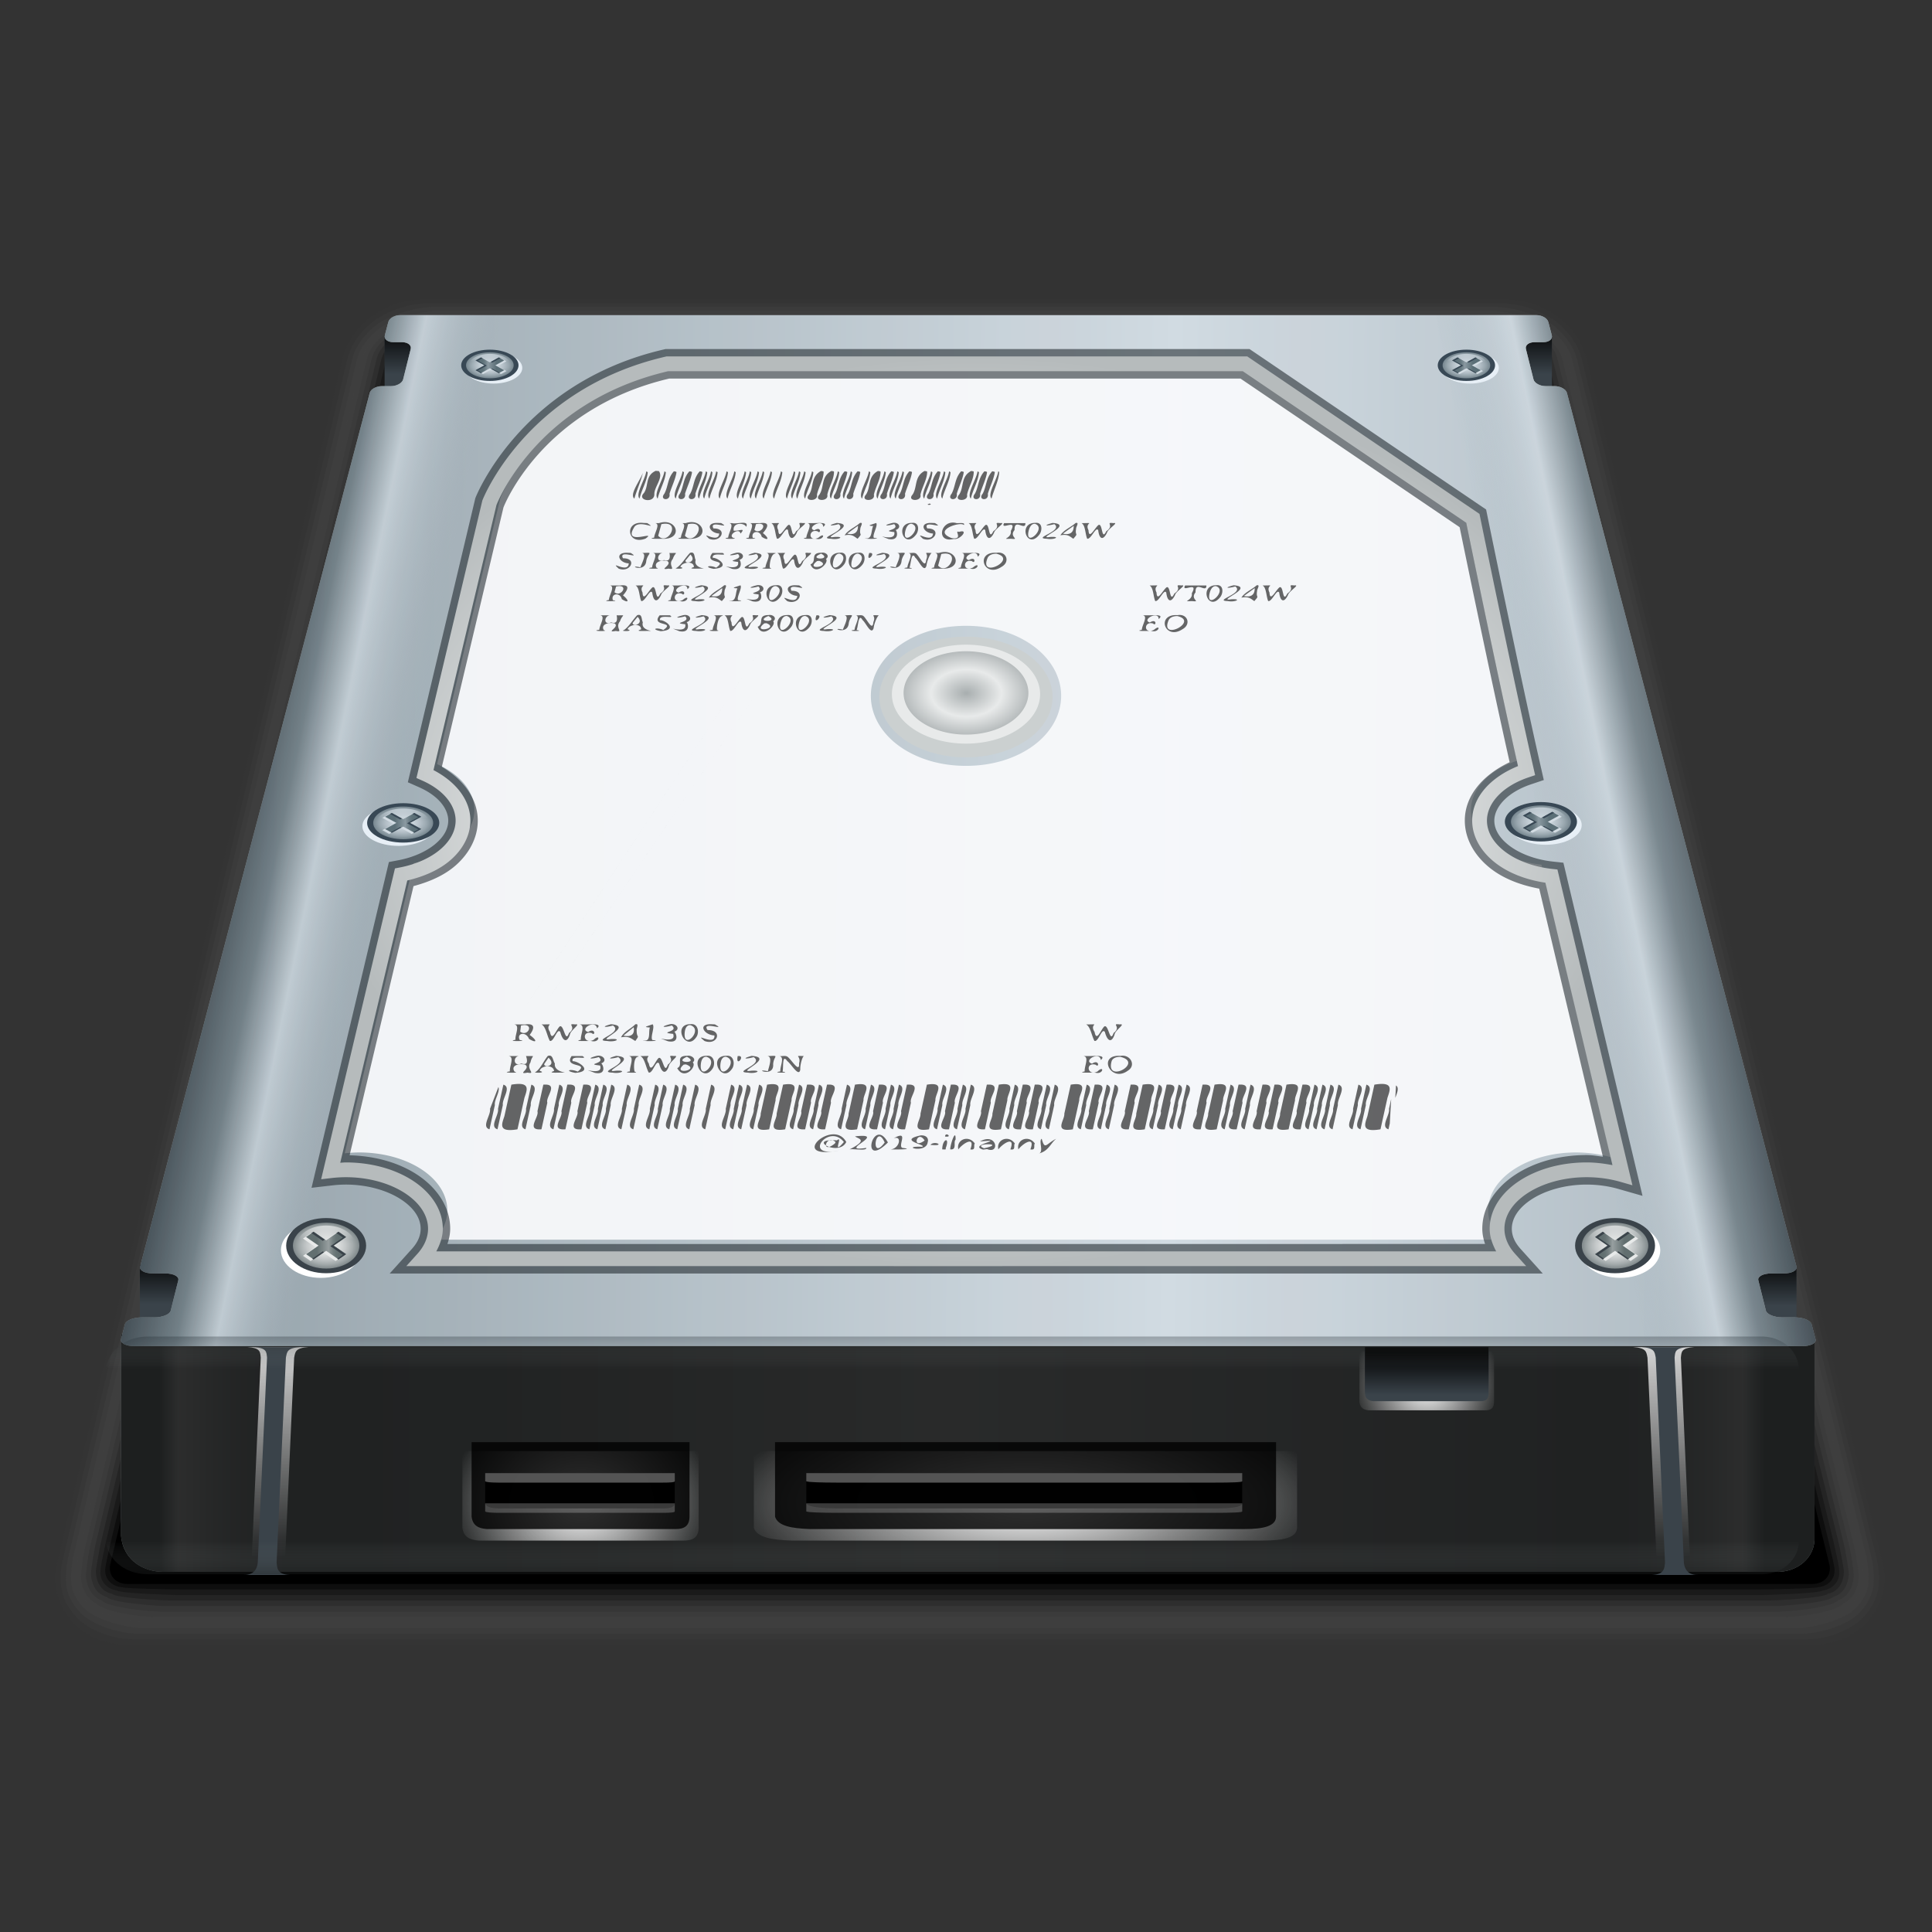 <svg xmlns="http://www.w3.org/2000/svg" xmlns:xlink="http://www.w3.org/1999/xlink" viewBox="0 0 512 512" height="512" width="512"><rect x="0" y="0" width="512" height="512" fill="#333333" stroke="none"/><defs><linearGradient y2="202.73" x2="82.54" y1="206.8" x1="82.54" gradientUnits="userSpaceOnUse" id="R" xlink:href="#a"/><linearGradient id="a" y2="202.73" gradientUnits="userSpaceOnUse" x2="82.54" y1="206.8" x1="82.54"><stop offset="0" stop-color="#fff" stop-opacity="0"/><stop offset="1" stop-color="#fff"/></linearGradient><linearGradient y2="213.49" x2="286.93" y1="210.35" x1="283.79" gradientTransform="rotate(-45.001 178.945 455.13)" gradientUnits="userSpaceOnUse" id="T" xlink:href="#b"/><linearGradient id="b" y2="213.49" gradientUnits="userSpaceOnUse" x2="286.93" gradientTransform="rotate(-45.001 178.945 455.13)" y1="210.35" x1="283.79"><stop offset="0" stop-color="#626f70"/><stop offset=".124" stop-color="#667374"/><stop offset=".254" stop-color="#737e7f"/><stop offset=".385" stop-color="#889192"/><stop offset=".461" stop-color="#979fa0"/><stop offset="1" stop-color="#626f70"/></linearGradient><linearGradient id="c" y2="355.54" gradientUnits="userSpaceOnUse" x2="257.14" y1="57" x1="257.14" spreadMethod="pad"><stop offset="0" stop-color="#131515"/><stop offset=".327" stop-color="#636a6a"/><stop offset=".564" stop-color="#e8eaea"/><stop offset="1" stop-color="#b6bbbc" stop-opacity=".026"/></linearGradient><linearGradient y2="141.273" x2="112.084" y1="132.631" x1="66.714" gradientUnits="userSpaceOnUse" id="z" xlink:href="#c" gradientTransform="matrix(.964 0 0 .896 8.613 610.238)"/><linearGradient id="y" y2="373.5" gradientUnits="userSpaceOnUse" x2="408" y1="360" x1="408" gradientTransform="matrix(.964 0 0 .896 -15.387 610.238)"><stop offset="0"/><stop offset=".927" stop-opacity="0"/></linearGradient><linearGradient gradientTransform="matrix(.964 0 0 .896 -138.616 610.238)" id="j" y2="358.8" gradientUnits="userSpaceOnUse" x2="216.41" y1="420.57" x1="216.41"><stop offset="0" stop-color="#fff" stop-opacity="0"/><stop offset="1" stop-color="#fff"/></linearGradient><linearGradient gradientTransform="matrix(.964 0 0 .896 -138.616 610.238)" id="i" y2="358.8" gradientUnits="userSpaceOnUse" x2="220.41" y1="420.57" x1="220.41"><stop offset="0" stop-color="#fff" stop-opacity="0"/><stop offset="1" stop-color="#fff"/></linearGradient><linearGradient id="f" y2="288.6" gradientUnits="userSpaceOnUse" x2="177.95" gradientTransform="rotate(-45.001 178.945 455.13)" y1="285.46" x1="174.81"><stop offset="0" stop-color="#626f70"/><stop offset=".124" stop-color="#667374"/><stop offset=".254" stop-color="#737e7f"/><stop offset=".385" stop-color="#889192"/><stop offset=".461" stop-color="#979fa0"/><stop offset="1" stop-color="#626f70"/></linearGradient><linearGradient id="e" y2="332.9" gradientUnits="userSpaceOnUse" x2="58.599" y1="336.97" x1="58.599" gradientTransform="translate(-101.158 420.586) scale(1.427)"><stop offset="0" stop-color="#fff" stop-opacity="0"/><stop offset="1" stop-color="#fff"/></linearGradient><linearGradient gradientUnits="userSpaceOnUse" y2="137.345" x2="508.851" y1="134.202" x1="61.215" id="u" xlink:href="#d" gradientTransform="matrix(.964 0 0 .896 8.613 610.238)"/><linearGradient spreadMethod="pad" x1="257.14" y1="57" x2="257.14" gradientUnits="userSpaceOnUse" y2="355.54" id="d"><stop offset="0" stop-color="#a8aeaf"/><stop offset=".564" stop-color="#e8eaea"/><stop offset="1" stop-color="#b6bbbc"/></linearGradient><linearGradient x1="256.95" y1="413" x2="256.95" gradientUnits="userSpaceOnUse" y2="428.33" id="g" gradientTransform="matrix(.964 0 0 .896 8.613 610.238)"><stop offset=".188" stop-color="#879192" stop-opacity="0"/><stop offset=".373" stop-color="#666d6e" stop-opacity=".202"/><stop offset=".661" stop-color="#383c3c" stop-opacity=".513"/><stop offset=".879" stop-color="#1b1d1d" stop-opacity=".75"/><stop offset="1" stop-color="#101111" stop-opacity=".882"/></linearGradient><linearGradient x1="23" y1="389.84" x2="493" gradientUnits="userSpaceOnUse" y2="389.84" id="h" gradientTransform="matrix(.964 0 0 .896 8.613 610.238)"><stop offset=".006" stop-color="#879192"/><stop offset=".018" stop-color="#cfd3d3"/><stop offset=".02" stop-color="#cdd1d1"/><stop offset=".038" stop-color="#b5bbbb"/><stop offset=".057" stop-color="#a4abac"/><stop offset=".077" stop-color="#9aa2a3"/><stop offset=".103" stop-color="#979fa0"/><stop offset=".215" stop-color="#9ea6a6"/><stop offset=".381" stop-color="#b2b8b8"/><stop offset=".485" stop-color="#c2c7c7"/><stop offset=".885" stop-color="#979fa0"/><stop offset=".911" stop-color="#9aa2a3"/><stop offset=".934" stop-color="#a5acad"/><stop offset=".956" stop-color="#b7bdbd"/><stop offset=".976" stop-color="#cfd3d3"/><stop offset=".99" stop-color="#879192"/></linearGradient><linearGradient id="s" y2="71.758" gradientUnits="userSpaceOnUse" x2="-186.5" gradientTransform="matrix(-.964 0 0 .896 219.343 610.238)" y1="56.5" x1="-186.5"><stop offset="0"/><stop offset=".927" stop-opacity="0"/></linearGradient><linearGradient id="r" y2="71.758" gradientUnits="userSpaceOnUse" x2="109.25" y1="56.5" x1="109.25" gradientTransform="matrix(.964 0 0 .896 8.613 610.238)"><stop offset="0"/><stop offset=".927" stop-opacity="0"/></linearGradient><linearGradient id="q" y2="347.32" gradientUnits="userSpaceOnUse" x2="472.21" y1="332.06" x1="472.21" gradientTransform="matrix(.964 0 0 .896 8.613 610.238)"><stop offset="0"/><stop offset=".927" stop-opacity="0"/></linearGradient><linearGradient id="p" y2="346.76" gradientUnits="userSpaceOnUse" x2="42" y1="331.5" x1="42" gradientTransform="matrix(.964 0 0 .896 8.613 610.238)"><stop offset="0"/><stop offset=".927" stop-opacity="0"/></linearGradient><linearGradient y2="202.73" x2="82.54" y1="206.8" x1="82.54" gradientUnits="userSpaceOnUse" id="N" xlink:href="#a"/><linearGradient y2="213.49" x2="286.93" y1="210.35" x1="283.79" gradientTransform="rotate(-45.001 178.945 455.13)" gradientUnits="userSpaceOnUse" id="P" xlink:href="#b"/><linearGradient y2="332.9" x2="58.599" y1="336.97" x1="58.599" gradientTransform="translate(-101.158 420.586) scale(1.427)" gradientUnits="userSpaceOnUse" id="W" xlink:href="#e"/><linearGradient y2="288.6" x2="177.95" y1="285.46" x1="174.81" gradientTransform="rotate(-45.001 178.945 455.13)" gradientUnits="userSpaceOnUse" id="Y" xlink:href="#f"/><linearGradient y2="202.73" x2="82.54" y1="206.8" x1="82.54" gradientUnits="userSpaceOnUse" id="D" xlink:href="#a"/><linearGradient y2="213.49" x2="286.93" y1="210.35" x1="283.79" gradientTransform="rotate(-45.001 178.945 455.13)" gradientUnits="userSpaceOnUse" id="F" xlink:href="#b"/><linearGradient y2="202.73" x2="82.54" y1="206.8" x1="82.54" gradientUnits="userSpaceOnUse" id="H" xlink:href="#a"/><linearGradient y2="213.49" x2="286.93" y1="210.35" x1="283.79" gradientTransform="rotate(-45.001 178.945 455.13)" gradientUnits="userSpaceOnUse" id="J" xlink:href="#b"/><linearGradient y2="428.33" x2="256.95" y1="413" x1="256.95" gradientTransform="matrix(.964 0 0 -.896 8.613 1309.87)" gradientUnits="userSpaceOnUse" id="L" xlink:href="#g"/><linearGradient gradientUnits="userSpaceOnUse" y2="959.436" x2="480.88" y1="959.436" x1="32.082" id="t" xlink:href="#h"/><linearGradient y2="332.9" x2="58.599" y1="336.97" x1="58.599" gradientTransform="translate(-101.158 420.586) scale(1.427)" gradientUnits="userSpaceOnUse" id="aa" xlink:href="#e"/><linearGradient y2="288.6" x2="177.95" y1="285.46" x1="174.81" gradientTransform="rotate(-45.001 178.945 455.13)" gradientUnits="userSpaceOnUse" id="ac" xlink:href="#f"/><linearGradient y2="358.8" x2="220.41" y1="420.57" x1="220.41" gradientTransform="matrix(.964 0 0 .896 -138.616 610.238)" gradientUnits="userSpaceOnUse" id="ad" xlink:href="#i"/><linearGradient y2="358.8" x2="216.41" y1="420.57" x1="216.41" gradientTransform="matrix(.964 0 0 .896 -138.616 610.238)" gradientUnits="userSpaceOnUse" id="ae" xlink:href="#j"/><linearGradient y2="428.33" x2="256.95" y1="413" x1="256.95" gradientTransform="matrix(.964 0 0 .896 8.613 610.238)" gradientUnits="userSpaceOnUse" id="K" xlink:href="#g"/><linearGradient xlink:href="#i" id="v" gradientUnits="userSpaceOnUse" gradientTransform="matrix(.964 0 0 .896 -138.616 610.238)" x1="220.41" y1="420.57" x2="220.41" y2="358.8"/><linearGradient xlink:href="#j" id="w" gradientUnits="userSpaceOnUse" gradientTransform="matrix(.964 0 0 .896 -138.616 610.238)" x1="216.41" y1="420.57" x2="216.41" y2="358.8"/><linearGradient xlink:href="#c" id="A" gradientUnits="userSpaceOnUse" gradientTransform="matrix(-.964 0 0 .896 504.607 610.238)" x1="66.714" y1="132.631" x2="112.084" y2="141.273"/><radialGradient r="20.812" cy="370" cx="102.14" gradientTransform="matrix(3.891 0 0 1.362 -125.11 468.747)" gradientUnits="userSpaceOnUse" id="B" xlink:href="#k"/><radialGradient id="k" gradientUnits="userSpaceOnUse" cy="370" cx="102.14" r="20.812"><stop offset="0" stop-color="#fff"/><stop offset="1" stop-color="#fff" stop-opacity="0"/></radialGradient><radialGradient r="6.804" cy="117.95" cx="82.54" gradientTransform="matrix(1 0 0 .583 0 139.14)" gradientUnits="userSpaceOnUse" id="Q" xlink:href="#l"/><radialGradient id="l" gradientUnits="userSpaceOnUse" cy="117.95" cx="82.54" gradientTransform="matrix(1 0 0 .583 0 139.14)" r="6.804"><stop offset="0" stop-color="#e8eaea"/><stop offset=".193" stop-color="#e4e6e6"/><stop offset=".392" stop-color="#d8dbdb"/><stop offset=".593" stop-color="#c3c7c8"/><stop offset=".796" stop-color="#a6adae"/><stop offset=".999" stop-color="#818a8c"/><stop offset="1" stop-color="#818a8c"/></radialGradient><radialGradient r="4.711" cy="149.76" cx="348.87" gradientTransform="scale(1 .583) rotate(-45 466.322 574.164)" gradientUnits="userSpaceOnUse" id="S" xlink:href="#m"/><radialGradient id="m" gradientUnits="userSpaceOnUse" cy="149.76" cx="348.87" gradientTransform="scale(1 .583) rotate(-45 466.322 574.164)" r="4.711"><stop offset=".267" stop-color="#e8eaea"/><stop offset=".394" stop-color="#e8eaea"/></radialGradient><radialGradient r="6.804" cy="117.95" cx="82.54" gradientTransform="matrix(1 0 0 .583 0 139.14)" gradientUnits="userSpaceOnUse" id="M" xlink:href="#l"/><radialGradient r="4.711" cy="149.76" cx="348.87" gradientTransform="scale(1 .583) rotate(-45 466.322 574.164)" gradientUnits="userSpaceOnUse" id="O" xlink:href="#m"/><radialGradient id="x" gradientUnits="userSpaceOnUse" cy="370" cx="408.14" r="20.813" gradientTransform="matrix(.964 0 0 .896 -15.387 610.238)"><stop offset="0" stop-color="#fff"/><stop offset="1" stop-color="#fff" stop-opacity="0"/></radialGradient><radialGradient id="o" gradientUnits="userSpaceOnUse" cy="290.73" cx="174.04" gradientTransform="scale(1 .583) rotate(-45 466.322 574.164)" r="4.711"><stop offset=".267" stop-color="#e8eaea"/><stop offset=".394" stop-color="#e8eaea"/></radialGradient><radialGradient id="n" gradientUnits="userSpaceOnUse" cy="341.22" cx="58.599" gradientTransform="matrix(1.427 0 0 .832 -101.158 619.143)" r="6.804"><stop offset="0" stop-color="#e8eaea"/><stop offset=".193" stop-color="#e4e6e6"/><stop offset=".392" stop-color="#d8dbdb"/><stop offset=".593" stop-color="#c3c7c8"/><stop offset=".796" stop-color="#a6adae"/><stop offset=".999" stop-color="#818a8c"/><stop offset="1" stop-color="#818a8c"/></radialGradient><radialGradient r="6.804" cy="341.22" cx="58.599" gradientTransform="matrix(1.427 0 0 .832 -101.158 619.143)" gradientUnits="userSpaceOnUse" id="V" xlink:href="#n"/><radialGradient r="4.711" cy="290.73" cx="174.04" gradientTransform="scale(1 .583) rotate(-45 466.322 574.164)" gradientUnits="userSpaceOnUse" id="X" xlink:href="#o"/><radialGradient r="6.804" cy="117.95" cx="82.54" gradientTransform="matrix(1 0 0 .583 0 139.14)" gradientUnits="userSpaceOnUse" id="C" xlink:href="#l"/><radialGradient r="4.711" cy="149.76" cx="348.87" gradientTransform="scale(1 .583) rotate(-45 466.322 574.164)" gradientUnits="userSpaceOnUse" id="E" xlink:href="#m"/><radialGradient r="6.804" cy="117.95" cx="82.54" gradientTransform="matrix(1 0 0 .583 0 139.14)" gradientUnits="userSpaceOnUse" id="G" xlink:href="#l"/><radialGradient r="4.711" cy="149.76" cx="348.87" gradientTransform="scale(1 .583) rotate(-45 466.322 574.164)" gradientUnits="userSpaceOnUse" id="I" xlink:href="#m"/><radialGradient r="6.804" cy="341.22" cx="58.599" gradientTransform="matrix(1.427 0 0 .832 -101.158 619.143)" gradientUnits="userSpaceOnUse" id="Z" xlink:href="#n"/><radialGradient r="4.711" cy="290.73" cx="174.04" gradientTransform="scale(1 .583) rotate(-45 466.322 574.164)" gradientUnits="userSpaceOnUse" id="ab" xlink:href="#o"/><radialGradient r="20.812" cy="370" cx="102.14" gradientTransform="matrix(1.692 0 0 1.362 -18.78 468.747)" gradientUnits="userSpaceOnUse" id="af" xlink:href="#k"/><radialGradient gradientUnits="userSpaceOnUse" gradientTransform="matrix(.833 0 0 .556 42.83 316.146)" r="19.861" fy="794.796" fx="256" cy="794.796" cx="256" id="ah" xlink:href="#d"/><radialGradient gradientUnits="userSpaceOnUse" gradientTransform="matrix(.833 0 0 .556 42.83 316.21)" r="23.583" fy="795.262" fx="256" cy="795.262" cx="256" id="ag" xlink:href="#o"/><radialGradient xlink:href="#d" id="U" gradientUnits="userSpaceOnUse" gradientTransform="matrix(.978 0 0 .679 5.653 255.552)" cx="258.857" cy="786.628" fx="258.857" fy="786.628" r="177.629"/></defs><path d="M33.785 435.894c-5.923 0-11.39-2.392-14.997-6.56-3.608-4.17-4.947-9.641-3.675-15.013L90.745 95.197c2.134-9.006 11.23-15.796 21.159-15.796h287.383c9.876 0 18.98 6.743 21.178 15.686l78.438 319.133c1.322 5.383.016 10.875-3.584 15.067-3.6 4.194-9.074 6.598-15.02 6.598H33.785z" opacity=".021" fill="#666"/><path d="M92.03 95.223c.785-3.317 2.756-6.235 5.165-8.584 3.816-3.719 10.528-6.254 16.185-6.254h284.442c5.606 0 12.283 2.498 16.106 6.166 2.44 2.34 4.44 5.256 5.256 8.57l78.27 318.453c.592 2.416.719 5.531.238 7.851-.543 2.62-1.875 5.008-3.738 7.008-3.434 3.688-9.698 5.998-15.102 5.998H35.23c-5.385 0-11.64-2.298-15.08-5.964-1.87-1.995-3.213-4.377-3.771-6.996-.492-2.307-.39-5.405.18-7.81L92.027 95.227z" opacity=".084" fill="#5d5d5d"/><path d="M93.314 95.241c.776-3.274 2.942-6.052 5.352-8.25 3.553-3.24 11.1-5.628 16.192-5.628h281.5c5.046 0 12.554 2.353 16.109 5.548 2.438 2.19 4.634 4.966 5.438 8.238l78.1 317.762c.535 2.174.787 5.724.4 7.82-.485 2.639-1.902 4.943-3.812 6.83-3.235 3.198-10.322 5.4-15.186 5.4H36.678c-4.846 0-11.92-2.19-15.16-5.369-1.92-1.882-3.35-4.183-3.85-6.82-.396-2.085-.172-5.615.34-7.78L93.314 95.239z" opacity=".147" fill="#535353"/><path d="M94.598 95.259c.765-3.23 3.12-5.86 5.538-7.917 3.265-2.775 11.671-5.002 16.197-5.002h278.55c4.484 0 12.847 2.195 16.111 4.932 2.444 2.048 4.826 4.676 5.62 7.905l77.932 317.072c.475 1.933.864 5.92.563 7.79-.427 2.66-1.92 4.869-3.89 6.654-3.007 2.725-10.946 4.798-15.269 4.798H38.114c-4.307 0-12.236-2.064-15.243-4.77-1.978-1.78-3.482-3.987-3.926-6.648-.31-1.858.044-5.823.5-7.747L94.587 95.254z" opacity=".209" fill="#4a4a4a"/><path d="M95.882 95.278c.755-3.188 3.289-5.663 5.725-7.583 2.952-2.329 12.242-4.378 16.203-4.378h275.607c3.924 0 13.165 2.02 16.115 4.316 2.46 1.914 5.018 4.386 5.802 7.571l77.764 316.392c.416 1.692.95 6.117.723 7.758-.371 2.687-1.926 4.785-3.966 6.477-2.74 2.274-11.569 4.2-15.351 4.2H39.56c-3.769 0-12.584-1.916-15.325-4.175-2.048-1.688-3.617-3.787-4.003-6.472-.236-1.632.26-6.032.66-7.716L95.88 95.285z" opacity=".272" fill="#414141"/><path d="M97.167 95.296c.745-3.145 3.147-5.883 5.912-7.25 2.214-2.296 12.813-3.753 16.208-3.753h272.666c3.364 0 13.51 1.825 16.118 3.699 2.487 1.788 5.21 4.097 5.983 7.24l77.596 315.71c.356 1.45 1.048 6.318.885 7.727-.315 2.716-1.601 5.143-4.042 6.3-1.964 2.288-12.194 3.6-15.435 3.6H40.999c-3.23 0-13.44-1.304-15.408-3.578-2.446-1.155-3.749-3.582-4.08-6.297-.17-1.402.477-6.242.82-7.685L97.156 95.308z" opacity=".334" fill="#383838"/><path d="M98.452 95.315c.734-3.102 3.263-5.778 6.098-6.916 1.846-1.915 13.384-3.127 16.214-3.127h269.724c2.803 0 14.27 1.194 16.121 3.082 2.849 1.135 5.404 3.807 6.166 6.905L490.2 410.28c.297 1.209 1.156 6.518 1.046 7.696-.258 2.748-1.554 5.159-4.118 6.125-1.637 1.906-12.816 2.998-15.52 2.998H42.444c-2.693 0-13.85-1.087-15.49-2.981-2.567-.962-3.881-3.376-4.157-6.123-.118-1.171.694-6.45.979-7.653L98.44 95.312z" opacity=".397" fill="#2e2e2e"/><path d="M99.735 95.332c.725-3.058 3.38-5.671 6.285-6.582 1.477-1.531 13.957-2.502 16.22-2.502h266.782c2.244 0 14.644.956 16.124 2.466 2.915.908 5.597 3.517 6.347 6.572l77.258 314.331c.237.966 1.276 6.722 1.208 7.665-.202 2.783-1.507 5.175-4.195 5.948-1.308 1.524-13.44 2.4-15.602 2.4H43.899c-2.154 0-14.26-.871-15.572-2.387-2.692-.768-4.014-3.163-4.235-5.947-.074-.938.91-6.661 1.138-7.622l74.502-314.34z" opacity=".46" fill="#252525"/><path d="M101.02 95.351c.714-3.016 3.497-5.566 6.47-6.25 1.107-1.148 14.528-1.876 16.225-1.876h263.832c1.682 0 15.015.718 16.126 1.85 2.983.68 5.789 3.227 6.53 6.239l77.09 313.65c.178.725 1.405 6.925 1.368 7.633-.147 2.822-1.459 5.192-4.27 5.77-.982 1.143-14.063 1.8-15.686 1.8H45.355c-1.615 0-14.669-.653-15.653-1.79-2.814-.577-4.147-2.95-4.312-5.772-.04-.705 1.127-6.87 1.298-7.59l74.339-313.67z" opacity=".522" fill="#1c1c1c"/><path d="M102.304 95.369c.705-2.973 3.615-5.46 6.658-5.915.738-.765 15.098-1.25 16.23-1.25h260.89c1.122 0 15.39.478 16.13 1.232 3.049.454 5.98 2.937 6.71 5.905l76.922 312.961c.119.484 1.637 7.141 1.53 7.603.47 2.832-1.411 5.207-4.347 5.593-.655.763-14.687 1.2-15.768 1.2H46.792c-1.076 0-15.079-.435-15.734-1.192-2.937-.386-4.837-2.764-4.389-5.599-.109-.46 1.343-7.078 1.457-7.559L102.302 95.36z" opacity=".585" fill="#131313"/><path d="M103.59 95.388c.694-2.93 3.73-5.356 6.843-5.583.37-.383 15.67-.625 16.236-.625h257.949c.561 0 15.762.239 16.132.616 3.116.227 6.173 2.648 6.892 5.573l76.753 312.28c.06.242 1.746 7.341 1.692 7.572.589 2.857-1.364 5.223-4.423 5.417-.327.381-15.31.6-15.852.6H48.249c-.54 0-15.49-.218-15.818-.597-3.06-.192-5.032-2.562-4.465-5.423-.054-.23 1.559-7.288 1.616-7.528l74.014-312.307z" opacity=".647" fill="#090909"/><path d="M484.795 414.53c.708 2.883-1.316 5.24-4.5 5.24H33.781c-3.183 0-5.226-2.362-4.542-5.248l75.63-319.114c.685-2.887 3.849-5.25 7.032-5.25h287.383c3.183 0 6.366 2.358 7.074 5.24l78.428 319.133z"/><path d="M37.064 335.276h24.111v24.409H37.064z" fill="#3a434a"/><path d="M37.064 909.638h24.111v24.409H37.064z" transform="translate(0 -574.362)" fill="url(#p)"/><path d="M451.975 335.777h24.111v24.409h-24.111z" fill="#3a434a"/><path d="M451.975 910.139h24.111v24.409h-24.111z" transform="translate(0 -574.362)" fill="url(#q)"/><path d="M101.923 88.949h24.111v24.409h-24.111z" fill="#3a434a"/><path d="M101.923 663.311h24.111v24.409h-24.111z" transform="translate(0 -574.362)" fill="url(#r)"/><path d="M387.155 88.949h24.111v24.409h-24.111z" fill="#3a434a"/><path d="M387.155 663.311h24.111v24.409h-24.111z" transform="translate(0 -574.362)" fill="url(#s)"/><path d="M32.082 927.929v53.46c.642 6.853 6.429 9.54 11.216 9.54h426.996c6.07.296 10.893-3.884 10.571-9.382v-53.618H32.083z" transform="translate(0 -574.362)" fill="url(#t)"/><path d="M32.082 353.567v53.46c.642 6.853 6.429 9.54 11.216 9.54h426.996c6.07.296 10.893-3.884 10.571-9.382v-53.618H32.083z" fill-opacity=".786"/><path d="M32.021 355.08v51.67c.642 6.85 6.429 9.537 11.216 9.54h426.996c6.071.295 10.893-3.885 10.571-9.383v-53.619L32.022 355.08z" fill="none"/><path d="M409.617 676.69c-1.527 0-2.976-.805-3.222-1.791-.804-3.225-1.205-4.838-2.01-8.063-.245-.985.772-1.79 2.268-1.79H409c1.497 0 2.51-.807 2.252-1.792l-.943-3.585c-.26-.985-1.68-1.79-3.158-1.79H106.072c-1.479 0-2.9.805-3.16 1.79l-.94 3.585c-.26.985.754 1.792 2.25 1.792h2.348c1.496 0 2.52.804 2.273 1.79-.805 3.224-1.205 4.837-2.01 8.062-.246.985-1.697 1.791-3.223 1.791h-2.394c-1.527 0-2.987.806-3.246 1.792-20.274 77.19-40.563 154.38-60.846 231.565-.26.986 1.266 1.794 3.388 1.794h3.33c2.122 0 3.657.806 3.412 1.791-.805 3.225-1.21 4.835-2.013 8.062-.246.985-2.206 1.79-4.358 1.79h-3.376c-2.152 0-4.125.805-4.385 1.79l-1.057 4.032c-.26.985 1.304 1.791 3.475 1.791 147.376.01 294.762.002 442.137.002 2.172 0 3.738-.808 3.478-1.793-.423-1.613-.638-2.418-1.063-4.031-.258-.985-2.227-1.792-4.38-1.792h-3.366c-2.153 0-4.117-.804-4.362-1.79l-2.01-8.06c-.246-.986 1.289-1.792 3.411-1.792h3.32c2.124 0 3.647-.808 3.389-1.794-20.29-77.187-40.565-154.38-60.846-231.565-.258-.986-1.718-1.792-3.245-1.792-.964-.003-1.447-.003-2.401-.003z" transform="translate(0 -574.362)" fill="url(#u)"/><path d="M67.774 991.74c2.893.082 3.617-1.735 3.684-3.277v-54.3c-.24-1.548-.146-2.574-3.684-2.807h12.364c-3.537.233-3.443 1.258-3.684 2.808v54.302c.241 1.315.12 3.13 3.684 3.278H67.774z" transform="matrix(1 0 -.045 1 43.538 -574.362)" opacity=".79" fill="url(#v)"/><path d="M63.916 991.74c2.894.082 3.617-1.735 3.685-3.277v-54.3c-.242-1.548-.147-2.574-3.685-2.807h12.365c-3.538.233-3.444 1.258-3.685 2.808v54.302c.241 1.315.12 3.13 3.685 3.278H63.916z" transform="matrix(1 0 -.045 1 43.538 -574.362)" opacity=".79" fill="url(#w)"/><path d="M64.477 417.378c2.89.082 3.696-1.735 3.832-3.277l2.46-54.3c-.17-1.548-.03-2.574-3.558-2.807h12.365c-3.547.233-3.5 1.258-3.81 2.808l-2.46 54.302c.182 1.315-.021 3.13 3.536 3.278H64.477z" fill="#3a434a"/><path d="M360.262 932.515v13.367c.198 1.681 1.181 2.108 2.469 2.23H393.7c1.393 0 2.246-.549 2.246-2.273v-13.324z" transform="translate(0 -574.362)" fill="url(#x)"/><path d="M361.709 356.998v12.283c.18 1.545 1.085 1.936 2.268 2.048h28.46c1.28 0 2.063-.504 2.063-2.088v-12.245h-32.79z" fill="#3a434a"/><path d="M361.709 931.36v12.283c.18 1.545 1.085 1.936 2.268 2.048h28.46c1.28 0 2.063-.504 2.063-2.088v-12.245h-32.79z" transform="translate(0 -574.362)" fill="url(#y)"/><path d="M409.617 676.69c-1.527 0-2.976-.805-3.222-1.791-.804-3.225-1.205-4.838-2.01-8.063-.245-.985.772-1.79 2.268-1.79H409c1.497 0 2.51-.807 2.252-1.792l-.943-3.585c-.26-.985-1.68-1.79-3.158-1.79H106.072c-1.479 0-2.9.805-3.16 1.79l-.94 3.585c-.26.985.754 1.792 2.25 1.792h2.348c1.496 0 2.52.804 2.273 1.79-.805 3.224-1.205 4.837-2.01 8.062-.246.985-1.697 1.791-3.223 1.791h-2.394c-1.527 0-2.987.806-3.246 1.792-20.274 77.19-40.563 154.38-60.846 231.565-.26.986 1.266 1.794 3.388 1.794h3.33c2.122 0 3.657.806 3.412 1.791-.805 3.225-1.21 4.835-2.013 8.062-.246.985-2.206 1.79-4.358 1.79h-3.376c-2.152 0-4.125.805-4.385 1.79l-1.057 4.032c-.26.985 1.304 1.791 3.475 1.791 147.376.01 294.762.002 442.137.002 2.172 0 3.738-.808 3.478-1.793-.423-1.613-.638-2.418-1.063-4.031-.258-.985-2.227-1.792-4.38-1.792h-3.366c-2.153 0-4.117-.804-4.362-1.79l-2.01-8.06c-.246-.986 1.289-1.792 3.411-1.792h3.32c2.124 0 3.647-.808 3.389-1.794-20.29-77.187-40.565-154.38-60.846-231.565-.258-.986-1.718-1.792-3.245-1.792-.964-.003-1.447-.003-2.401-.003z" transform="translate(0 -574.362)" opacity=".656" fill="url(#z)"/><path d="M103.604 676.69c1.526 0 2.976-.805 3.222-1.791.804-3.225 1.204-4.838 2.009-8.063.246-.985-.77-1.79-2.268-1.79h-2.345c-1.497 0-2.51-.807-2.252-1.792l.943-3.585c.26-.985 1.68-1.79 3.158-1.79h301.078c1.479 0 2.9.805 3.16 1.79l.94 3.585c.26.985-.754 1.792-2.25 1.792h-2.349c-1.495 0-2.519.804-2.273 1.79.806 3.224 1.206 4.837 2.011 8.062.246.985 1.697 1.791 3.222 1.791h2.395c1.527 0 2.987.806 3.245 1.792 20.275 77.19 40.564 154.38 60.847 231.565.26.986-1.267 1.794-3.388 1.794h-3.33c-2.122 0-3.658.806-3.413 1.791.806 3.225 1.21 4.835 2.014 8.062.246.985 2.206 1.79 4.357 1.79h3.377c2.152 0 4.125.805 4.384 1.79l1.057 4.032c.26.985-1.304 1.791-3.475 1.791-147.376.01-294.761.002-442.137.002-2.172 0-3.737-.808-3.478-1.793.424-1.613.639-2.418 1.063-4.031.259-.985 2.228-1.792 4.38-1.792h3.367c2.152 0 4.117-.804 4.362-1.79l2.01-8.06c.246-.986-1.289-1.792-3.412-1.792h-3.32c-2.123 0-3.647-.808-3.388-1.794 20.29-77.187 40.565-154.38 60.845-231.565.259-.986 1.719-1.792 3.246-1.792.964-.003 1.446-.003 2.401-.003z" transform="translate(0 -574.362)" opacity=".656" fill="url(#A)"/><path d="M199.78 958.912v20.33c.793 2.558 4.762 3.206 9.957 3.391h124.94c5.619 0 9.062-.833 9.062-3.456v-20.265H199.776z" transform="translate(0 -574.362)" fill="url(#B)"/><path d="M205.393 382.184v19.738c.734 2.483 4.393 3.112 9.185 3.292h115.234c5.182 0 8.357-.81 8.357-3.355v-19.676H205.397z" fill="#020202" fill-opacity=".817"/><g transform="matrix(.928 0 0 .869 53.22 -83.865)"><ellipse rx="8.186" ry="4.773" cy="208.71" cx="83.615" fill="#fff"/><ellipse rx="8.186" ry="4.771" cy="207.91" cx="82.541" fill="#3a434a"/><ellipse rx="6.804" ry="3.965" cy="207.91" cx="82.541" fill="url(#C)"/><ellipse rx="5.966" ry="3.479" cy="207.91" cx="82.541" fill="url(#D)"/><path d="m81.614 208.18-2.553 1.49 1.554.91 2.553-1.49 2.555 1.49 1.553-.91-2.553-1.49 2.553-1.49-1.553-.9-2.555 1.49-2.553-1.49-1.554.9z" fill="url(#E)"/><path d="m80.986 207.91-2.553 1.49 1.553.9 2.554-1.49 2.554 1.49 1.554-.9-2.553-1.49 2.553-1.49-1.554-.91L82.54 207l-2.554-1.49-1.553.91z" fill="url(#F)"/><path d="m82.828 206.86.393.23 2.318-1.35-.393-.23zm2.555 3.31-2.162-1.26-.236.13 2.161 1.26zm-6.899-3.75 2.555 1.49-2.555 1.49 1.555.9.236-.13-1.162-.68 2.553-1.49-2.553-1.49 1.319-.77-.393-.23z" fill="#3a434a"/></g><g transform="matrix(.928 0 0 .869 312.016 -83.865)"><ellipse cx="83.615" cy="208.71" ry="4.773" rx="8.186" fill="#fff"/><ellipse cx="82.541" cy="207.91" ry="4.771" rx="8.186" fill="#3a434a"/><ellipse cx="82.541" cy="207.91" ry="3.965" rx="6.804" fill="url(#G)"/><ellipse cx="82.541" cy="207.91" ry="3.479" rx="5.966" fill="url(#H)"/><path d="m81.614 208.18-2.553 1.49 1.554.91 2.553-1.49 2.555 1.49 1.553-.91-2.553-1.49 2.553-1.49-1.553-.9-2.555 1.49-2.553-1.49-1.554.9z" fill="url(#I)"/><path d="m80.986 207.91-2.553 1.49 1.553.9 2.554-1.49 2.554 1.49 1.554-.9-2.553-1.49 2.553-1.49-1.554-.91L82.54 207l-2.554-1.49-1.553.91z" fill="url(#J)"/><path d="m82.828 206.86.393.23 2.318-1.35-.393-.23zm2.555 3.31-2.162-1.26-.236.13 2.161 1.26zm-6.899-3.75 2.555 1.49-2.555 1.49 1.555.9.236-.13-1.162-.68 2.553-1.49-2.553-1.49 1.319-.77-.393-.23z" fill="#3a434a"/></g><path d="m55.946 297.872-17.773 50.303c.643 6.85-.407 8.853 4.38 8.856H469.55c6.072.295 4.058-4.569 3.736-10.067l-17.09-50.2-401.615-.943z" fill="none"/><g opacity=".473"><path d="M32.021 930.338v51.67c.642 6.85 6.429 9.537 11.216 9.54h426.996c6.071.295 10.893-3.885 10.571-9.383v-53.618l-448.782 1.791z" transform="translate(-4.101 -574.362)" fill="url(#K)"/><path d="M32.021 989.77v-51.669c.642-6.85 6.429-9.537 11.216-9.54h426.996c6.071-.295 10.893 3.885 10.571 9.383v53.618l-448.782-1.791z" transform="translate(-4.101 -574.362)" fill="url(#L)"/></g><g transform="matrix(-1.168 0 0 1.094 203.26 -9.379)"><ellipse cx="83.615" cy="208.71" ry="4.773" rx="8.186" fill="#fff"/><ellipse cx="82.541" cy="207.91" ry="4.771" rx="8.186" fill="#3a434a"/><ellipse cx="82.541" cy="207.91" ry="3.965" rx="6.804" fill="url(#M)"/><ellipse cx="82.541" cy="207.91" ry="3.479" rx="5.966" fill="url(#N)"/><path d="m87.276 206.69-1.553-.9-2.555 1.49-2.553-1.49-1.554.9 2.553 1.49-2.553 1.49 1.554.91 2.553-1.49 2.555 1.49 1.553-.91-2.553-1.49z" fill="url(#O)"/><path d="m86.648 206.42-1.554-.91L82.54 207l-2.554-1.49-1.553.91 2.553 1.49-2.553 1.49 1.553.9 2.554-1.49 2.554 1.49 1.554-.9-2.553-1.49z" fill="url(#P)"/><path d="m85.146 205.51-2.318 1.35.393.23 2.318-1.35zm0 4.79.237-.13-2.162-1.26-.236.13zm-5.107-4.79-1.555.91 2.555 1.49-2.555 1.49 1.555.9.236-.13-1.162-.68 2.553-1.49-2.553-1.49 1.319-.77z" fill="#3a434a"/></g><g transform="matrix(1.168 0 0 1.094 311.95 -9.679)"><ellipse rx="8.186" ry="4.773" cy="208.71" cx="83.615" fill="#fff"/><ellipse rx="8.186" ry="4.771" cy="207.91" cx="82.541" fill="#3a434a"/><ellipse rx="6.804" ry="3.965" cy="207.91" cx="82.541" fill="url(#Q)"/><ellipse rx="5.966" ry="3.479" cy="207.91" cx="82.541" fill="url(#R)"/><path d="m85.723 205.79-2.555 1.49-2.553-1.49-1.554.9 2.553 1.49-2.553 1.49 1.554.91 2.553-1.49 2.555 1.49 1.553-.91-2.553-1.49 2.553-1.49z" fill="url(#S)"/><path d="M85.094 205.51 82.54 207l-2.554-1.49-1.553.91 2.553 1.49-2.553 1.49 1.553.9 2.554-1.49 2.554 1.49 1.554-.9-2.553-1.49 2.553-1.49z" fill="url(#T)"/><path d="m82.828 206.86.393.23 2.318-1.35-.393-.23zm2.555 3.31-2.162-1.26-.236.13 2.161 1.26zm-6.899-3.75 2.555 1.49-2.555 1.49 1.555.9.236-.13-1.162-.68 2.553-1.49-2.553-1.49 1.319-.77-.393-.23z" fill="#3a434a"/></g><path d="M103.604 102.328c1.526 0 2.976-.805 3.222-1.791.804-3.225 1.204-4.838 2.009-8.063.246-.985-.77-1.79-2.268-1.79h-2.345c-1.497 0-2.51-.807-2.252-1.792l.943-3.585c.26-.985 1.68-1.79 3.158-1.79h301.078c1.479 0 2.9.805 3.16 1.79l.94 3.585c.26.985-.754 1.792-2.25 1.792h-2.349c-1.495 0-2.519.804-2.273 1.79.806 3.224 1.206 4.837 2.011 8.062.246.985 1.697 1.791 3.222 1.791h2.395c1.527 0 2.987.806 3.245 1.792 20.275 77.19 40.564 154.38 60.847 231.565.26.986-1.267 1.794-3.388 1.794h-3.33c-2.122 0-3.658.806-3.413 1.791.806 3.225 1.21 4.835 2.014 8.062.246.985 2.206 1.79 4.357 1.79h3.377c2.152 0 4.125.805 4.384 1.79l1.057 4.032c.26.985-1.304 1.791-3.475 1.791-147.376.01-294.761.002-442.137.002-2.172 0-3.737-.808-3.478-1.793.424-1.613.639-2.418 1.063-4.031.259-.985 2.228-1.792 4.38-1.792h3.367c2.152 0 4.117-.804 4.362-1.79l2.01-8.06c.246-.986-1.289-1.792-3.412-1.792h-3.32c-2.123 0-3.647-.808-3.388-1.794 20.29-77.187 40.565-154.38 60.845-231.565.259-.986 1.719-1.792 3.246-1.792.964-.003 1.446-.003 2.401-.003z" opacity=".656" fill="#2576ae" fill-opacity=".167"/><path d="M178.775 96.008c-35.557 8.198-46.203 36.084-46.203 36.084s-10.424 43.88-16.726 70.416a22.323 14.677 0 0 1 9.865 12.162 22.323 14.677 0 0 1-16.098 14.084c-6.086 25.63-12.17 51.26-18.26 76.89a23.312 15.327 0 0 1 3.881-.232 23.312 15.327 0 0 1 23.31 15.328 23.312 15.327 0 0 1-3.257 7.781c94.11.001 188.225.004 282.336-.002a23.312 15.327 0 0 1-3.256-7.779 23.312 15.327 0 0 1 23.31-15.328 23.312 15.327 0 0 1 9.237 1.275c-6.14-25.846-12.276-51.695-18.416-77.543a22.323 14.677 0 0 1-18.676-14.474 22.323 14.677 0 0 1 12.184-13.059c-5.38-23.646-13.926-65.46-13.926-65.46l-59.187-40.143zM256 165.846c6.467 0 12.405 1.692 17.043 4.789 4.638 3.096 8.174 7.977 8.174 13.77 0 5.791-3.536 10.672-8.174 13.769-4.638 3.096-10.576 4.789-17.043 4.789-6.467 0-12.405-1.693-17.043-4.79-4.638-3.096-8.174-7.977-8.174-13.769s3.536-10.673 8.174-13.77c4.638-3.096 10.576-4.788 17.043-4.788zm0 10.373c-4.596 0-8.672 1.3-11.283 3.043-2.612 1.743-3.56 3.549-3.56 5.142 0 1.594.948 3.4 3.56 5.143 2.611 1.743 6.687 3.043 11.283 3.043 4.596 0 8.672-1.3 11.283-3.043 2.612-1.744 3.56-3.55 3.56-5.143s-.948-3.399-3.56-5.142c-2.611-1.744-6.687-3.043-11.283-3.043z" fill="#f8f9fb" fill-opacity=".925"/><path d="M256 743.088c-6.143 0-11.737 1.642-15.919 4.434-4.182 2.791-7.029 6.884-7.029 11.56 0 4.677 2.847 8.769 7.03 11.56 4.181 2.792 9.775 4.432 15.918 4.432 6.143 0 11.737-1.64 15.919-4.431 4.182-2.792 7.029-6.884 7.029-11.56 0-4.677-2.847-8.77-7.03-11.561-4.181-2.792-9.775-4.434-15.918-4.434zm0 4.048c5.413 0 10.28 1.486 13.672 3.75 3.392 2.264 5.23 5.157 5.23 8.196 0 3.039-1.838 5.932-5.23 8.196-3.391 2.264-8.259 3.75-13.672 3.75s-10.28-1.486-13.672-3.75c-3.392-2.264-5.23-5.157-5.23-8.196 0-3.039 1.838-5.932 5.23-8.196 3.391-2.264 8.259-3.75 13.672-3.75z" style="line-height:normal;font-variant-ligatures:normal;font-variant-position:normal;font-variant-caps:normal;font-variant-numeric:normal;font-variant-alternates:normal;font-feature-settings:normal;text-indent:0;text-align:start;text-decoration-line:none;text-decoration-style:solid;text-decoration-color:#000;text-transform:none;text-orientation:mixed;white-space:normal;shape-padding:0;isolation:auto;mix-blend-mode:normal;solid-color:#000;solid-opacity:1" transform="translate(0 -574.362)" color="#000" font-weight="400" font-family="sans-serif" overflow="visible" fill="#cbd0d0" paint-order="stroke fill markers"/><path d="m176.374 666.865-.224.054-.2.047-.004.002-.012.002c-37.99 8.768-49.886 39.211-49.886 39.211l-.002.004-.097.254-.06.26.006-.02-17.06 71.825-.753 3.164 2.977 1.318v.002c5.343 2.363 7.724 5.842 7.731 8.829-.004 2.025-.973 4.06-3.23 6.035-2.244 1.963-5.736 3.67-10.011 4.486l-2.488.473-.584 2.467c-6.209 26.143-12.415 52.286-18.626 78.427l-1.291 5.433 5.548-.642a31.975 31.975 0 0 1 3.508-.21c5.866 0 11.13 1.615 14.663 3.938 3.548 2.333 5.2 5.067 5.202 7.775-.008 1.74-.676 3.505-2.318 5.325h.002l-5.893 6.532h8.797c95.994 0 191.992.004 287.986-.002h8.792l-5.884-6.53v-.002c-1.64-1.82-2.309-3.585-2.316-5.323.003-2.707 1.655-5.443 5.203-7.775 3.53-2.322 8.791-3.936 14.655-3.938 2.89.006 5.75.404 8.35 1.148l6.431 1.842-1.547-6.507c-6.263-26.364-12.522-52.729-18.784-79.094l-.638-2.686-2.744-.298c-4.863-.53-8.984-2.207-11.67-4.29-2.704-2.095-3.889-4.353-3.89-6.585v-.002c.01-3.359 3.167-7.398 9.756-9.608h.002l3.355-1.127-.787-3.452v-.002c-5.466-24.02-14.185-66.68-14.185-66.683v-.002l-.318-1.56-62.686-42.515zm.462 3.913h.172l-.078.006-.145.011-.09.021c.046-.01.087-.025.133-.036zm-1.127.31c-1.893.465-3.75.958-5.502 1.524 1.752-.568 3.61-1.06 5.502-1.525zm1.635 3.602h151.404l58.07 39.385c.441 2.16 7.901 38.472 13.25 62.285-6.854 3.244-11.869 8.679-11.881 15.447v.01c.002 5.1 2.828 9.597 6.922 12.77 3.428 2.657 7.889 4.36 12.8 5.28l16.871 71.04c-1.41-.181-2.788-.443-4.26-.446h-.008c-7.257 0-13.903 1.894-18.964 5.221-5.075 3.338-8.727 8.399-8.727 14.325v.016c.005 1.415.308 2.737.736 4.006-91.661.006-183.326.003-274.987.002.428-1.27.73-2.593.736-4.008v-.016c0-5.926-3.652-10.987-8.728-14.325-4.815-3.166-11.085-4.98-17.931-5.154 5.648-23.778 11.291-47.556 16.938-71.334 4.28-1.148 8.174-2.867 11.127-5.45 3.537-3.095 5.898-7.282 5.903-11.925v-.012c-.01-5.934-3.95-10.904-9.518-14.235 6.437-27.104 16.224-68.3 16.325-68.724.026-.068 9.928-26.143 43.922-34.158zm-13.241.207zm-34.372 32.625-.043.117.013-.054v-.004l.004-.008.027-.052zm265.38 76.996c-.21.244-.328.518-.516.77.193-.25.3-.527.515-.77zm-274.785.778c.163.212.243.446.39.663-.142-.218-.232-.45-.39-.663zm272.603 2.63c-.503 1.227-.802 2.504-.814 3.816a9.973 9.973 0 0 1 .814-3.816zm-270.882.442a9.84 9.84 0 0 1 .639 3.347c-.014-1.143-.246-2.262-.639-3.347zm.593 3.943c-.164 3.136-1.769 6.094-4.503 8.486h-.002c-1.302 1.139-2.888 2.137-4.69 2.977 1.759-.86 3.381-1.832 4.69-2.977 2.733-2.39 4.34-5.353 4.505-8.486zm270.898 4.734a13.668 13.668 0 0 0 1.699 2.346 17.017 17.017 0 0 0 2.27 2.102l.03.02c-.01-.006-.023-.011-.033-.018a16.997 16.997 0 0 1-2.268-2.104 13.66 13.66 0 0 1-1.698-2.346zm9.396 7.478c.023.01.043.021.067.03l-.067-.03zM90.093 884.465c-.814.038-1.632.052-2.436.145l.01-.042zm6.316.225c3.095.416 5.97 1.228 8.5 2.352-2.53-1.124-5.405-1.936-8.5-2.352zm318.399.186c-1.214.197-2.42.41-3.552.726 1.132-.315 2.338-.529 3.552-.726zm12.36.218 2.75.52h.002l.013.06c-.892-.255-1.837-.4-2.765-.58zm-315.842 6.168zm289.474 0h.002c-.518.504-.902 1.066-1.33 1.61.427-.544.81-1.106 1.328-1.61zm-285.409 8.756c-.005.989-.261 1.995-.626 3.013.304-.996.622-1.994.626-3.013zm281.345 0c.004 1.019.323 2.016.627 3.011-.365-1.017-.622-2.023-.627-3.01zm1.626 5.3c.499.894.952 1.801 1.693 2.623h-.302zm-284.604.011-1.385 2.614h-.302c.738-.819 1.19-1.724 1.687-2.614z" style="line-height:normal;font-variant-ligatures:normal;font-variant-position:normal;font-variant-caps:normal;font-variant-numeric:normal;font-variant-alternates:normal;font-feature-settings:normal;text-indent:0;text-align:start;text-decoration-line:none;text-decoration-style:solid;text-decoration-color:#000;text-transform:none;text-orientation:mixed;white-space:normal;shape-padding:0;isolation:auto;mix-blend-mode:normal;solid-color:#000;solid-opacity:1" transform="translate(0 -574.362)" color="#000" font-weight="400" font-family="sans-serif" overflow="visible" fill="#222b30" fill-opacity=".589" paint-order="stroke fill markers"/><path d="m176.605 668.821-.216.052c-37.131 8.562-48.516 38.013-48.516 38.013l-.046.12-.03.126-17.06 71.825-.376 1.582 1.488.659c5.807 2.567 8.888 6.624 8.897 10.614v.002c-.004 2.673-1.33 5.263-3.899 7.51-2.569 2.248-6.361 4.063-10.932 4.935l-1.243.237-.293 1.232c-6.208 26.144-12.414 52.287-18.625 78.43l-.646 2.716 2.774-.32a33.934 33.934 0 0 1 3.733-.224c6.219 0 11.818 1.68 15.739 4.258 3.92 2.578 6.081 5.903 6.083 9.415-.01 2.261-.92 4.523-2.82 6.631l-2.946 3.265h4.398c95.994.001 191.992.004 287.986-.002h4.396l-2.942-3.265c-1.9-2.107-2.81-4.369-2.818-6.63v-.001c.002-3.511 2.163-6.836 6.083-9.413 3.92-2.578 9.517-4.258 15.734-4.258 3.067.006 6.099.426 8.886 1.224l3.215.921-.773-3.254c-6.263-26.363-12.522-52.728-18.784-79.093l-.32-1.344-1.371-.149c-5.18-.564-9.616-2.331-12.657-4.688-3.04-2.356-4.646-5.187-4.648-8.129v-.004c.01-4.509 3.993-9.083 11.092-11.463l1.677-.563-.393-1.727c-5.477-24.07-14.195-66.73-14.195-66.73l-.159-.78-61.528-41.73zm.481 3.913H329.35l59.217 40.164c.268 1.31 8.3 40.518 13.72 64.488-7.191 2.92-12.133 8.18-12.144 14.425v.004c.002 4.378 2.427 8.33 6.163 11.225 3.428 2.657 8.025 4.468 13.238 5.247 5.926 24.948 11.85 49.897 17.775 74.845-2.222-.42-4.489-.71-6.803-.715h-.004c-6.914 0-13.203 1.82-17.888 4.9-4.684 3.08-7.846 7.569-7.846 12.69v.008c.007 2.085.716 4.07 1.723 5.97-93.624.006-187.252.003-280.877.002 1.008-1.9 1.718-3.886 1.725-5.972v-.008c0-5.121-3.161-9.61-7.846-12.69-4.685-3.08-10.974-4.9-17.888-4.9h-.009c-.482.002-.958.066-1.439.086 5.924-24.934 11.842-49.868 17.764-74.803 4.563-1.066 8.573-2.875 11.493-5.43 3.21-2.807 5.23-6.47 5.235-10.453v-.006c-.01-5.496-3.9-10.292-9.78-13.362l16.682-70.233c.077-.201 10.403-27.295 45.525-35.482z" style="line-height:normal;font-variant-ligatures:normal;font-variant-position:normal;font-variant-caps:normal;font-variant-numeric:normal;font-variant-alternates:normal;font-feature-settings:normal;text-indent:0;text-align:start;text-decoration-line:none;text-decoration-style:solid;text-decoration-color:#000;text-transform:none;text-orientation:mixed;white-space:normal;shape-padding:0;isolation:auto;mix-blend-mode:normal;solid-color:#000;solid-opacity:1" transform="translate(0 -574.362)" color="#000" font-weight="400" font-family="sans-serif" overflow="visible" fill="url(#U)"/><g transform="matrix(-.907 0 0 1.074 70.527 -639.752)"><ellipse cx="-16.003" cy="904.178" ry="6.811" rx="11.682" fill="#fff"/><ellipse cx="-17.536" cy="903.036" ry="6.808" rx="11.682" fill="#3a434a"/><ellipse cx="-17.536" cy="903.036" ry="5.658" rx="9.71" fill="url(#V)"/><ellipse cx="-17.536" cy="903.036" ry="4.965" rx="8.515" fill="url(#W)"/><path transform="translate(-101.158 420.586) scale(1.427)" d="m61.781 335.96-2.554 1.48-2.553-1.48-1.555.9 2.554 1.49-2.554 1.49 1.555.9 2.553-1.48 2.554 1.48 1.554-.9-2.554-1.49 2.554-1.49z" fill="url(#X)"/><path transform="translate(-101.158 420.586) scale(1.427)" d="m61.152 335.68-2.553 1.49-2.554-1.49-1.554.91 2.554 1.49-2.554 1.48 1.554.91 2.554-1.49 2.553 1.49 1.555-.91-2.554-1.48 2.554-1.49z" fill="url(#Y)"/><path d="m-17.124 901.538.559.328 3.308-1.926-.56-.329zm3.644 4.71-3.085-1.799-.335.2 3.083 1.798zm-7.065-6.308-.56-.329-2.219 1.299 3.645 2.126-3.645 2.112 2.218 1.299.337-.2-1.658-.956 3.644-2.126-3.644-2.127z" fill="#3a434a"/></g><g transform="matrix(.907 0 0 1.074 443.913 -639.752)"><ellipse rx="11.682" ry="6.811" cy="904.178" cx="-16.003" fill="#fff"/><ellipse rx="11.682" ry="6.808" cy="903.036" cx="-17.536" fill="#3a434a"/><ellipse rx="9.71" ry="5.658" cy="903.036" cx="-17.536" fill="url(#Z)"/><ellipse rx="8.515" ry="4.965" cy="903.036" cx="-17.536" fill="url(#aa)"/><path transform="translate(-101.158 420.586) scale(1.427)" d="m61.781 335.96-2.554 1.48-2.553-1.48-1.555.9 2.554 1.49-2.554 1.49 1.555.9 2.553-1.48 2.554 1.48 1.554-.9-2.554-1.49 2.554-1.49z" fill="url(#ab)"/><path transform="translate(-101.158 420.586) scale(1.427)" d="m61.152 335.68-2.553 1.49-2.554-1.49-1.554.91 2.554 1.49-2.554 1.48 1.554.91 2.554-1.49 2.553 1.49 1.555-.91-2.554-1.48 2.554-1.49z" fill="url(#ac)"/><path d="m-17.124 901.538.559.328 3.308-1.926-.56-.329zm3.644 4.71-3.085-1.799-.335.2 3.083 1.798zm-7.065-6.308-.56-.329-2.219 1.299 3.645 2.126-3.645 2.112 2.218 1.299.337-.2-1.658-.956 3.644-2.126-3.644-2.127z" fill="#3a434a"/></g><path d="M67.774 991.74c2.893.082 3.617-1.735 3.684-3.277v-54.3c-.24-1.548-.146-2.574-3.684-2.807h12.364c-3.537.233-3.443 1.258-3.684 2.808v54.302c.241 1.315.12 3.13 3.684 3.278H67.774z" transform="matrix(-1 0 .045 1 471.016 -574.362)" opacity=".79" fill="url(#ad)"/><path d="M63.916 991.74c2.894.082 3.617-1.735 3.685-3.277v-54.3c-.242-1.548-.147-2.574-3.685-2.807h12.365c-3.538.233-3.444 1.258-3.685 2.808v54.302c.241 1.315.12 3.13 3.685 3.278H63.916z" transform="matrix(-1 0 .045 1 471.016 -574.362)" opacity=".79" fill="url(#ae)"/><path d="M450.077 417.378c-2.89.082-3.696-1.735-3.832-3.277l-2.46-54.3c.17-1.548.03-2.574 3.558-2.807h-12.365c3.547.233 3.5 1.258 3.81 2.808l2.46 54.302c-.182 1.315.021 3.13-3.536 3.278h12.365z" fill="#3a434a"/><path d="M213.675 390.386v8.021c.639 1.01 3.822 1.265 7.992 1.338h100.266c4.509 0 7.271-.33 7.271-1.363v-7.996H213.678z" fill-opacity=".98"/><path d="M213.675 398.386v2.163c.639.272 3.822.34 7.992.36h100.266c4.509 0 7.271-.089 7.271-.367v-2.156H213.678z" fill="#fff" fill-opacity=".23"/><path d="M213.675 390.386v2.163c.639.272 3.822.34 7.992.36h100.266c4.509 0 7.271-.089 7.271-.367v-2.156H213.678z" fill="#fff" fill-opacity=".325"/><path d="M122.533 958.912v20.33c.345 2.558 2.072 3.206 4.33 3.391h54.345c2.443 0 3.941-.833 3.941-3.456v-20.265h-62.618z" transform="translate(0 -574.362)" fill="url(#af)"/><path d="M124.975 382.184v19.738c.32 2.483 1.91 3.112 3.995 3.292h50.122c2.253 0 3.634-.81 3.634-3.355v-19.676h-57.75z" fill="#020202" fill-opacity=".817"/><path d="M128.577 390.386v8.021c.278 1.01 1.663 1.265 3.476 1.338h43.611c1.961 0 3.163-.33 3.163-1.363v-7.996h-50.249z" fill-opacity=".98"/><path d="M128.577 398.386v2.163c.278.272 1.663.34 3.476.36h43.611c1.961 0 3.163-.089 3.163-.367v-2.156h-50.249z" fill="#fff" fill-opacity=".23"/><path d="M128.577 390.386v2.163c.278.272 1.663.34 3.476.36h43.611c1.961 0 3.163-.089 3.163-.367v-2.156h-50.249z" fill="#fff" fill-opacity=".325"/><path d="M275.638 758.32A19.638 13.11 0 0 1 256 771.43a19.638 13.11 0 0 1-19.638-13.11A19.638 13.11 0 0 1 256 745.21a19.638 13.11 0 0 1 19.638 13.11z" transform="translate(0 -574.362)" fill="url(#ag)" paint-order="stroke fill markers"/><path d="M272.539 757.996A16.539 11.042 0 0 1 256 769.038a16.539 11.042 0 0 1-16.539-11.042A16.539 11.042 0 0 1 256 746.955a16.539 11.042 0 0 1 16.539 11.041z" transform="translate(0 -574.362)" fill="url(#ah)" paint-order="stroke fill markers"/><g style="text-align:center"><g style="line-height:1.25;-inkscape-font-specification:serif;text-align:start" aria-label="@2019-ilnanny" font-size="9" text-anchor="middle" opacity=".592"><path style="-inkscape-font-specification:serif;text-align:start" d="M-473.463 19.864c-8.699-.09-2.006 13.353 2.805 5.582 1.146-1.996.575-5.998-2.805-5.582zm-36.36.034c-4.94 1.358-2.433 1.56.932.569 5.054 3.369-10.004 6.854-2.58 7.073 3.638.68 6.892-1.215 1.441-.868-7.358 1.167 11.15-5.996.207-6.774zm26.887 0c-4.98 1.311-2.51 1.606.891.56 3.712 3.07-6.69 3.05.615 3.842 1.916 5.485-11.331-.051-2.372 3.353 6.208 1.209 3.229-5.078 2.691-4.27 3.305-.998 1.235-4.142-1.825-3.485zm19.067 0c-6.596-.313-3.533 4.916 1.266 5.112.44 5.206-9.964-1.914-4.5 2.536 5.96 2.21 8.495-5.086 1.363-4.994-3.086-4.442 9.222.736 3.338-2.594l-1.467-.06zm-26.941.022c-3.304 1.185-4.178 1.264-1.239 1.473-.768 2.246.67 6.797-3.158 5.848.794.723 9.278.203 4.333-.125-1.126-1.297 1.279-6.015.064-7.196zm-7.892.023c-1.992 2.085-5.278 3.357-6.486 5.935 3.674-.737 4.798.713 6.504 1.662 2.257-3.148.56-1.003.624-4.813-.22-.937 1.3-3.341-.642-2.784zm-55.242.04c2.834.327.337 4.717.592 7.01-4.932.846 6.788.674 1.952.12-1.6-3.236 2.865-4.058 4.24-.517 3.775 2.226 3.738.64.289-1.813.615-.815 4.226-5.609-2.02-4.8zm12.468 0c2.045 1.034 2.484 5.157 3.803 7.509 1.873.607 3.36-6.184 4.765-4.055 1.029 3.974 2.937 5.343 4.39 1.238.103-1.954 5.452-5.18 2.4-4.693-4.262-.508 1.01 1.095-2.825 3.91-1.688 5-2.26-4.017-4.186-3.014-1.534 1.224-3.558 7.455-4.49 2.516-2.517-3.782 2.772-3.474-2.793-3.412zm17.357 0c2.834.327.337 4.717.592 7.01-3.993.81 3.298.495 4.75.547 3.883 1.083 4.283-3.675 1.099-.53-4.787 2.394-5.607-4.425-.852-3.06 1.763 1.631 1.589-2.705-1.639-.507-4.407-1.186 3.387-5.946 4.018-1.651 2.837-2.58-3.511-1.715-5.51-1.81h-2.458zm231.057 0c2.044 1.034 2.483 5.157 3.803 7.509 1.873.607 3.36-6.184 4.764-4.055 1.03 3.974 2.938 5.343 4.391 1.238.103-1.954 5.452-5.18 2.399-4.693-4.262-.508 1.01 1.095-2.824 3.91-1.688 5-2.261-4.017-4.187-3.014-1.534 1.224-3.558 7.455-4.49 2.516-2.517-3.782 2.772-3.474-2.792-3.412zm-180.53.332c6.273 1.983-3.302 11.761-2.572 3.415.15-1.478.668-3.533 2.572-3.415zm-77.232.175c6.477-1.42 3.16 5.52-.358 2.76zm51.41.777c.579 3.438-1.34 4.533-4.683 3.805l4.682-3.805zm24.38 13.025c-5.904-.014-1.348 4.156-4.536 5.636 3.26 5.935 9.133-.917 7.086-2.62 1.947-1.629-.83-3.433-2.55-3.016zm8.936 0c-8.698-.09-2.005 13.354 2.806 5.583 1.146-1.997.575-5.999-2.806-5.583zm8.936 0c-8.698-.09-2.005 13.354 2.806 5.583 1.146-1.997.575-5.999-2.806-5.583zm-59.11.034c-4.978 1.311-2.509 1.607.892.56 3.712 3.07-6.69 3.05.615 3.842 1.916 5.485-11.33-.051-2.372 3.353 6.209 1.21 3.229-5.078 2.692-4.269 3.304-.999 1.234-4.142-1.826-3.486zm8.858 0c-4.941 1.359-2.434 1.56.932.57 5.054 3.368-10.004 6.853-2.58 7.073 3.638.68 6.892-1.216 1.441-.868-7.358 1.166 11.15-5.997.207-6.775zm61.784 0c-4.941 1.359-2.434 1.56.932.57 5.054 3.368-10.004 6.853-2.58 7.073 3.637.68 6.891-1.216 1.44-.868-7.357 1.166 11.15-5.997.208-6.775zm168.204 0c-10.705-.714-4.417 12.496 3.38 6.769 3.962-2.392 1.208-7.606-3.38-6.769zm-261.167.023c-1.884 2.281-3.14 5.482-5.394 7.222-2.278.597 5.473.715 1.68-.43.595-2.431 6.158-3.063 6.574.079-3.73 1.2 2.963.61 4.812.748.617-.07-4.974-.48-4.468-4.173-1.005-1.5-.837-4.243-3.204-3.446zm-17.898.062c2.834.327.337 4.717.592 7.01-5.07.65 5.494.861 2.171.148-1.988-2.834 1.924-3.976 4.776-3.236 2.884 1.794-4.097 4.595 1.103 3.635 4.089.776-.834-1.533 1.351-4.671.663-3.607 2.967-2.77-2.015-2.886-.47-.912 2.293 4.84-2.16 3.415-3.769 1.608-3.797-3.212-1.132-3.415zm28.751 0c-3.769 5.678 8.45 2.74 2.797 7.098-3.3-1.45-6.402-.417-1.13.572 8.552-.597 1.496-5.389-1.185-5.334-1.088-3.173 7.756-.3 4.48-2.336h-4.962zm26.023 0c2.833.327.337 4.717.591 7.01-5.07.648 5.487.862 2.163.148-.49-1.139-.543-6.349 1.32-6.805 2.082-.574-3.604-.287-4.074-.353zm5.34 0c2.045 1.034 2.484 5.157 3.803 7.509 1.873.607 3.36-6.184 4.765-4.055 1.029 3.974 2.937 5.343 4.39 1.238.103-1.954 5.452-5.18 2.4-4.692-4.262-.51 1.01 1.094-2.825 3.909-1.688 5-2.26-4.017-4.186-3.014-1.534 1.225-3.558 7.455-4.49 2.516-2.517-3.781 2.771-3.474-2.793-3.411zm44.4 0c-1.095 5.531 3.759-.305.26 0zm13.474 0c2.655.271.719 4.88.299 6.918-7.293-1.503 2.874 3.226 2.396-3.202.238-3.878 3.194-3.996-2.082-3.716h-.486zm5.385 0c2.833.327.337 4.717.591 7.01-5.134.706 5.778.761.983.104.568-1.416-.356-8.507 2.169-4.825 1.74 1.179 5.323 7.619 5.94 3.862-.124-2.37 1.074-6.382 1.812-6.151-5.306-.11-1.295-.386-2.354 3.259.286 4.875-3.429-1.631-5.329-2.975-1.04-.664-2.6-.094-3.812-.284zm138.821 0c2.834.327.338 4.717.592 7.01-3.992.81 3.299.495 4.75.547 3.883 1.084 4.283-3.675 1.1-.53-4.788 2.395-5.608-4.425-.853-3.06 1.764 1.632 1.59-2.705-1.638-.507-4.407-1.186 3.387-5.946 4.018-1.651 2.836-2.58-3.512-1.715-5.512-1.81h-2.457zm-180.848.332c6.211 3.305-6.893 2.947 0 0zm8.919 0c6.273 1.983-3.302 11.761-2.572 3.416.149-1.479.668-3.534 2.572-3.416zm8.936 0c6.273 1.983-3.302 11.761-2.573 3.416.15-1.479.669-3.534 2.573-3.416zm179.806.034c11.12 2.575-7.07 12.572-3.899 1.848.622-1.441 2.363-1.876 3.899-1.848zm-260.805.383c3.907 3.54-1.918 4.973-1.974 2.918l1.974-2.918zm62.677 3.055c7.022 2.57-6.688 5.052-1.004.097zm41.25-218.57c-8.197-.085-3.713 12.603 1.887 5.269 1.354-1.885 1.36-5.662-1.887-5.27zm200.715 0c-8.197-.085-3.713 12.603 1.887 5.269 1.354-1.885 1.36-5.662-1.887-5.27zm-235.035.032c-4.848 1.282-2.51 1.473.802.537 4.31 3.18-10.376 6.468-3.4 6.676 3.34.642 6.67-1.147 1.479-.82-7.103 1.101 11.34-5.659 1.12-6.393zm25.376 0c-4.879 1.237-2.588 1.516.764.53 3.085 2.896-6.73 2.878.057 3.624 1.06 5.177-10.687-.048-2.697 3.165 5.695 1.141 3.74-4.792 3.123-4.03 3.255-.942 1.73-3.909-1.247-3.29zm17.995 0c-6.183-.296-4.004 4.64.498 4.824-.296 4.914-9.143-1.806-4.594 2.394 5.324 2.085 8.712-4.8 1.968-4.713-2.307-4.192 8.604.694 3.504-2.448l-1.376-.057zm199.513 0c-4.85 1.282-2.51 1.473.802.537 4.31 3.18-10.377 6.468-3.4 6.676 3.34.642 6.67-1.147 1.478-.82-7.103 1.101 11.34-5.659 1.12-6.393zm-224.943.021c-3.28 1.118-4.115 1.192-1.37 1.39-1.031 2.12-.294 6.415-3.778 5.52.65.682 8.729.19 4.106-.119-.885-1.224 2.027-5.676 1.042-6.79zm-7.451.021c-2.164 1.969-5.439 3.168-6.93 5.602 3.567-.695 4.43.672 5.91 1.569 2.56-2.972.666-.947 1.246-4.543-.08-.884 1.683-3.153-.226-2.628zm242.883 0c-2.164 1.969-5.439 3.168-6.93 5.602 3.567-.695 4.43.672 5.911 1.569 2.559-2.972.666-.947 1.246-4.543-.08-.884 1.682-3.153-.227-2.628zm-295.025.038c2.63.31-.325 4.452-.398 6.617-4.77.798 6.315.635 1.826.113-1.068-3.054 3.258-3.83 4.072-.489 3.26 2.102 3.441.604.52-1.711.692-.768 4.754-5.293-1.251-4.53zm11.767 0c1.789.976 1.64 4.867 2.565 7.087 1.685.573 4.015-5.836 5.05-3.827.43 3.751 2.043 5.042 3.975 1.169.363-1.845 5.851-4.89 2.904-4.43-3.953-.48.805 1.034-3.199 3.69-2.274 4.719-1.586-3.79-3.54-2.844-1.615 1.155-4.374 7.035-4.58 2.375-1.86-3.57 3.09-3.279-2.17-3.22zm16.381 0c2.63.31-.325 4.452-.397 6.617-3.879.763 3.045.466 4.408.516 3.517 1.022 4.543-3.469 1.11-.5-4.845 2.26-4.689-4.177-.388-2.889 1.443 1.54 1.87-2.553-1.476-.478-3.998-1.12 4.007-5.612 4.017-1.559 3.029-2.434-3.08-1.618-4.955-1.707h-2.319zm218.069 0c1.788.976 1.64 4.867 2.565 7.087 1.685.573 4.015-5.836 5.05-3.827.429 3.751 2.043 5.042 3.975 1.169.363-1.845 5.851-4.89 2.903-4.43-3.952-.48.805 1.034-3.198 3.69-2.275 4.719-1.586-3.79-3.54-2.844-1.615 1.155-4.375 7.035-4.58 2.375-1.86-3.57 3.089-3.279-2.171-3.22zm16.2 0c-1.946 3.6 6.396-2.365 3.069 3.555.55 3.537-5.12 3.794.018 3.578 4.61.448-1.062-.692 1.678-3.967-.153-5.713 5.032.669 4.953-3.166h-9.718zm35.324 0c1.788.976 1.64 4.867 2.565 7.087 1.685.573 4.015-5.836 5.05-3.827.429 3.751 2.043 5.042 3.975 1.169.363-1.845 5.851-4.89 2.904-4.43-3.953-.48.805 1.034-3.199 3.69-2.275 4.719-1.586-3.79-3.54-2.844-1.615 1.155-4.374 7.035-4.58 2.375-1.86-3.57 3.09-3.279-2.171-3.22zm-221.951.314c5.65 1.87-4.72 11.1-2.894 3.223.343-1.395 1.113-3.335 2.894-3.223zm200.715 0c5.65 1.87-4.72 11.1-2.894 3.223.343-1.395 1.113-3.335 2.894-3.223zm-273.63.164c6.306-1.34 2.229 5.21-.714 2.606zm48.413.734c.079 3.245-1.882 4.279-4.937 3.59l4.937-3.59zm242.884 0c.078 3.245-1.883 4.279-4.938 3.59l4.938-3.59zm-221.65 12.293c-5.57-.014-1.839 3.922-5.049 5.32 2.267 5.6 8.745-.866 7.045-2.474 2.06-1.537-.316-3.24-1.995-2.846zm8.434 0c-8.197-.085-3.713 12.603 1.887 5.269 1.354-1.885 1.36-5.662-1.887-5.269zm8.434 0c-8.197-.085-3.714 12.603 1.887 5.269 1.353-1.885 1.36-5.662-1.887-5.269zm-55.791.032c-4.878 1.238-2.588 1.516.765.53 3.084 2.896-6.73 2.878.056 3.624 1.06 5.177-10.687-.048-2.696 3.165 5.695 1.141 3.74-4.792 3.123-4.029 3.254-.943 1.73-3.91-1.248-3.29zm8.36 0c-4.85 1.282-2.51 1.473.801.537 4.31 3.18-10.376 6.469-3.4 6.676 3.34.642 6.67-1.147 1.479-.82-7.103 1.102 11.34-5.659 1.12-6.393zm58.31 0c-4.849 1.282-2.51 1.473.802.537 4.31 3.18-10.376 6.469-3.4 6.676 3.34.642 6.67-1.147 1.479-.82-7.104 1.102 11.34-5.659 1.12-6.393zm158.749 0c-10.006-.673-5.873 11.794 2.268 6.388 4.064-2.257 2.176-7.178-2.268-6.388zm-246.49.021c-2.089 2.153-3.71 5.175-6.075 6.817-2.232.563 5.067.674 1.644-.407.893-2.293 6.23-2.89 6.193.075-3.683 1.132 2.714.575 4.44.707.593-.067-4.628-.454-3.648-3.939-.743-1.416-.21-4.004-2.554-3.253zm-16.9.059c2.63.31-.325 4.452-.397 6.617-4.873.612 5.068.812 2.029.139-1.49-2.674 2.358-3.752 4.95-3.054 2.475 1.693-4.495 4.336.544 3.43 3.753.733-.578-1.446 1.912-4.408 1.117-3.404 3.178-2.614-1.508-2.724-.32-.86 1.503 4.569-2.505 3.223-3.775 1.518-3.145-3.031-.602-3.223zm27.135 0c-4.331 5.359 7.6 2.586 1.672 6.7-2.916-1.37-5.986-.394-1.145.54 8.153-.564 2.147-5.087-.39-5.035-.595-2.994 7.36-.283 4.546-2.205h-4.683zm24.56 0c2.63.31-.325 4.452-.398 6.617-4.873.61 5.061.813 2.021.139-.307-1.075.354-5.992 2.173-6.423 2.044-.541-3.362-.27-3.796-.333zm5.04 0c1.789.976 1.64 4.867 2.565 7.087 1.686.573 4.015-5.836 5.05-3.827.43 3.751 2.044 5.043 3.975 1.169.364-1.845 5.852-4.89 2.904-4.43-3.952-.48.805 1.034-3.198 3.69-2.275 4.72-1.586-3.79-3.54-2.844-1.615 1.156-4.375 7.036-4.58 2.375-1.86-3.57 3.089-3.279-2.172-3.22zm41.905 0c-1.788 5.22 3.589-.288.246 0zm12.716 0c2.469.256.013 4.606-.662 6.53-6.677-1.419 2.273 3.044 2.699-3.023.753-3.66 3.56-3.772-1.459-3.507h-.459zm5.082 0c2.63.31-.325 4.452-.398 6.617-4.941.665 5.35.718.913.098.73-1.337.825-8.03 2.705-4.555 1.481 1.113 3.985 7.19 5.08 3.645.206-2.236 1.884-6.023 2.549-5.805-4.992-.104-1.17-.364-2.666 3.076-.395 4.601-3.014-1.54-4.624-2.807-.891-.628-2.441-.09-3.56-.27zm131.018 0c2.63.31-.325 4.452-.397 6.617-3.879.763 3.045.466 4.408.516 3.517 1.022 4.543-3.469 1.11-.5-4.845 2.26-4.689-4.177-.388-2.889 1.443 1.54 1.87-2.553-1.477-.478-3.997-1.12 4.008-5.612 4.018-1.559 3.029-2.434-3.08-1.618-4.955-1.707h-2.319zm-170.727.314c5.41 3.12-6.908 2.781 0 0zm8.417 0c5.65 1.87-4.72 11.1-2.894 3.223.343-1.395 1.113-3.335 2.894-3.223zm8.433 0c5.65 1.87-4.72 11.1-2.893 3.223.342-1.395 1.112-3.335 2.893-3.223zm169.694.032c10.145 2.43-8.386 11.865-3.93 1.744.782-1.36 2.485-1.771 3.93-1.744zm-246.196.361c3.205 3.341-2.488 4.693-2.26 2.754l2.26-2.754zm58.737 2.883c6.276 2.426-7 4.769-.96.092zm66.45-45.753c-8.197-.085-3.713 12.603 1.887 5.269 1.354-1.885 1.36-5.661-1.887-5.269zm56.235 0c-8.196-.085-3.713 12.603 1.887 5.269 1.354-1.885 1.36-5.661-1.887-5.269zm-178.795.032c-8.943-1.077-7.484 10.437.985 7.131 5.61-3.957-10.318 3.51-5.354-4.878 1.93-4.266 11.425 1.355 6.135-2.185l-1.766-.068zm34.097 0c-6.183-.295-4.005 4.64.497 4.825-.295 4.914-9.142-1.806-4.593 2.393 5.324 2.086 8.712-4.8 1.968-4.712-2.307-4.193 8.604.694 3.504-2.449l-1.376-.057zm54.143 0c-4.849 1.283-2.51 1.473.802.538 4.31 3.18-10.376 6.468-3.4 6.675 3.34.642 6.67-1.147 1.479-.82-7.103 1.102 11.34-5.658 1.12-6.393zm25.375 0c-4.878 1.238-2.588 1.517.765.53 3.085 2.896-6.73 2.878.057 3.625 1.06 5.176-10.687-.049-2.697 3.165 5.695 1.14 3.74-4.793 3.123-4.03 3.255-.942 1.73-3.91-1.248-3.29zm17.996 0c-6.183-.295-4.005 4.64.497 4.825-.295 4.914-9.142-1.806-4.593 2.393 5.324 2.086 8.712-4.8 1.968-4.712-2.307-4.193 8.604.694 3.504-2.449l-1.376-.057zm10.937 0c-7.017-1.64-9.419 9.421-.883 7.285 2.687.64 7.153-4.697 2.253-3.189-2.417-1.013 2.352 3.713-3.28 2.814-9.206-3.465 4.205-7.763 5.525-5.944.905-1.502-3.015-.61-3.615-.966zm44.096 0c-4.849 1.283-2.51 1.473.802.538 4.31 3.18-10.377 6.468-3.4 6.675 3.34.642 6.67-1.147 1.478-.82-7.103 1.102 11.34-5.658 1.12-6.393zm-80.463.022c-3.28 1.118-4.116 1.192-1.37 1.389-1.032 2.12-.294 6.415-3.778 5.52.65.682 8.729.191 4.106-.118-.885-1.225 2.027-5.677 1.042-6.791zm-7.451.02c-2.164 1.969-5.439 3.169-6.93 5.602 3.566-.695 4.43.673 5.91 1.57 2.56-2.972.666-.947 1.246-4.544-.08-.884 1.683-3.153-.226-2.627zm98.403 0c-2.164 1.969-5.439 3.169-6.93 5.602 3.567-.695 4.43.673 5.911 1.57 2.56-2.972.666-.947 1.246-4.544-.08-.884 1.682-3.153-.227-2.627zm-191.81.038c2.63.31-.325 4.453-.397 6.617-3.791.703 2.482.507 3.79.538 9.788.306 6.58-9.848-1.59-7.155h-1.803zm12.19 0c2.63.31-.326 4.453-.398 6.617-3.79.703 2.482.507 3.79.538 9.788.306 6.58-9.848-1.59-7.155h-1.802zm21.578 0c2.63.31-.325 4.453-.398 6.617-4.654.698 5.54.758 2.447.161-2.995-1.164 2.668-4.996 3.151-1.985 2.61-2.973-.543-1.084-3.1-1.34-.627-3.94 4.869-3.712 5.717-1.745 1.452-3.308-4.403-1.043-6.416-1.708h-1.401zm9.389 0c2.63.31-.325 4.453-.398 6.617-4.77.798 6.315.636 1.826.114-1.069-3.055 3.258-3.831 4.072-.49 3.26 2.102 3.441.605.52-1.71.692-.769 4.754-5.293-1.251-4.53h-4.77zm9.875 0c1.788.977 1.64 4.868 2.565 7.087 1.685.574 4.015-5.835 5.05-3.827.429 3.752 2.043 5.043 3.975 1.17.363-1.845 5.851-4.89 2.904-4.43-3.953-.48.805 1.033-3.199 3.69-2.275 4.718-1.586-3.791-3.54-2.844-1.615 1.155-4.374 7.035-4.58 2.374-1.86-3.57 3.09-3.279-2.171-3.22h-1.004zm16.381 0c2.63.31-.325 4.453-.397 6.617-3.879.763 3.045.467 4.408.516 3.517 1.022 4.543-3.468 1.11-.5-4.845 2.26-4.689-4.177-.388-2.888 1.443 1.54 1.87-2.554-1.477-.479-3.997-1.119 4.008-5.612 4.018-1.558 3.029-2.434-3.08-1.619-4.955-1.708h-2.319zm73.589 0c1.788.977 1.64 4.868 2.565 7.087 1.685.574 4.015-5.835 5.05-3.827.429 3.752 2.043 5.043 3.975 1.17.363-1.845 5.851-4.89 2.904-4.43-3.953-.48.805 1.033-3.199 3.69-2.275 4.718-1.586-3.791-3.54-2.844-1.615 1.155-4.375 7.035-4.58 2.374-1.86-3.57 3.089-3.279-2.171-3.22h-1.004zm16.2 0c-1.946 3.6 6.397-2.365 3.069 3.556.55 3.537-5.12 3.794.018 3.577 4.61.449-1.061-.692 1.678-3.966-.152-5.714 5.032.668 4.953-3.167h-9.718zm35.324 0c1.789.977 1.64 4.868 2.565 7.087 1.685.574 4.015-5.835 5.05-3.827.43 3.752 2.044 5.043 3.975 1.17.363-1.845 5.852-4.89 2.904-4.43-3.953-.48.805 1.033-3.199 3.69-2.274 4.718-1.586-3.791-3.54-2.844-1.615 1.155-4.374 7.035-4.58 2.374-1.86-3.57 3.09-3.279-2.17-3.22h-1.005zm-77.471.314c5.65 1.871-4.72 11.1-2.894 3.223.343-1.395 1.113-3.334 2.894-3.223zm56.235 0c5.65 1.871-4.72 11.1-2.893 3.223.342-1.395 1.112-3.334 2.893-3.223zm-170.415.165c9.54-1.966 2.88 10.31-1.444 5.269l1.444-5.27zm12.19 0c9.54-1.966 2.88 10.31-1.445 5.269l1.444-5.27zm30.967 0c6.306-1.34 2.229 5.21-.715 2.605l.715-2.605zm46.521.734c.079 3.245-1.882 4.278-4.937 3.59l4.937-3.59zm98.404 0c.078 3.245-1.883 4.278-4.938 3.59l4.938-3.59zm-115.01 12.293c-5.57-.014-1.839 3.922-5.049 5.319 2.267 5.601 8.745-.866 7.045-2.474 2.06-1.536-.316-3.239-1.995-2.845zm8.434 0c-8.197-.086-3.713 12.602 1.887 5.268 1.354-1.884 1.36-5.661-1.887-5.268zm8.434 0c-8.197-.086-3.714 12.602 1.887 5.268 1.353-1.884 1.36-5.661-1.887-5.268zm-105.311.032c-6.183-.296-4.005 4.64.497 4.824-.295 4.914-9.142-1.806-4.593 2.394 5.324 2.085 8.712-4.8 1.968-4.713-2.307-4.193 8.603.694 3.504-2.448l-1.376-.057zm49.52 0c-4.878 1.237-2.588 1.516.765.529 3.084 2.896-6.73 2.878.056 3.625 1.06 5.177-10.687-.048-2.696 3.165 5.695 1.14 3.74-4.793 3.122-4.03 3.255-.942 1.73-3.909-1.247-3.29zm8.36 0c-4.85 1.282-2.51 1.472.801.537 4.31 3.18-10.376 6.468-3.4 6.675 3.34.643 6.67-1.147 1.479-.819-7.103 1.101 11.34-5.66 1.12-6.393zm58.31 0c-4.849 1.282-2.51 1.472.802.537 4.31 3.18-10.376 6.468-3.4 6.675 3.34.643 6.67-1.147 1.479-.819-7.104 1.101 11.34-5.66 1.12-6.393zm52.11 0c-10.007-.674-5.874 11.793 2.267 6.388 4.064-2.257 2.176-7.178-2.268-6.388zm-139.85.02c-2.09 2.154-3.711 5.175-6.076 6.818-2.232.563 5.067.674 1.644-.407.893-2.294 6.23-2.89 6.193.075-3.683 1.132 2.714.575 4.44.706.593-.067-4.628-.454-3.648-3.938-.743-1.416-.211-4.005-2.554-3.253zm-21.982.06c2.469.256.012 4.605-.662 6.529-6.678-1.418 2.273 3.045 2.698-3.022.753-3.66 3.56-3.772-1.458-3.508h-.459zm5.081 0c2.63.309-.325 4.452-.397 6.616-4.873.612 5.068.813 2.029.14-1.49-2.675 2.358-3.753 4.949-3.055 2.476 1.694-4.494 4.337.545 3.431 3.753.733-.578-1.447 1.912-4.409 1.117-3.403 3.178-2.613-1.508-2.724-.32-.86 1.503 4.57-2.505 3.224-3.776 1.518-3.145-3.032-.602-3.224h-4.423zm27.135 0c-4.331 5.358 7.6 2.586 1.672 6.699-2.916-1.37-5.986-.394-1.145.54 8.153-.564 2.147-5.086-.39-5.035-.595-2.994 7.36-.282 4.546-2.205h-4.683zm24.56 0c2.63.309-.325 4.452-.398 6.616-4.873.611 5.061.813 2.021.14-.307-1.075.354-5.992 2.173-6.423 2.044-.542-3.362-.271-3.796-.334zm5.04 0c1.789.976 1.64 4.867 2.565 7.086 1.686.574 4.015-5.835 5.05-3.827.43 3.752 2.044 5.043 3.975 1.17.364-1.845 5.852-4.89 2.904-4.43-3.952-.48.805 1.033-3.198 3.69-2.275 4.719-1.586-3.791-3.54-2.844-1.615 1.155-4.375 7.035-4.58 2.374-1.86-3.569 3.089-3.278-2.172-3.22h-1.004zm41.905 0c-1.788 5.22 3.589-.288.246 0zm12.716 0c2.469.256.013 4.605-.662 6.529-6.677-1.418 2.273 3.045 2.699-3.022.753-3.66 3.56-3.772-1.459-3.508h-.459zm5.082 0c2.63.309-.325 4.452-.398 6.616-4.941.666 5.35.718.913.098.73-1.337.825-8.03 2.705-4.554 1.481 1.113 3.985 7.19 5.08 3.644.206-2.236 1.884-6.023 2.549-5.805-4.992-.104-1.17-.363-2.666 3.076-.395 4.602-3.014-1.54-4.624-2.807-.891-.627-2.441-.09-3.56-.269zm12.19 0c2.629.309-.326 4.452-.398 6.616-3.791.703 2.482.507 3.789.538 9.789.306 6.58-9.848-1.589-7.155h-1.803zm12.188 0c2.63.309-.325 4.452-.397 6.616-3.879.764 3.046.467 4.408.516 3.517 1.023 4.543-3.468 1.11-.5-4.845 2.26-4.688-4.177-.387-2.888 1.442 1.54 1.869-2.553-1.477-.479-3.998-1.119 4.007-5.612 4.017-1.558 3.029-2.434-3.08-1.619-4.955-1.708h-2.319zm-64.087.313c5.41 3.12-6.908 2.782 0 0zm8.417 0c5.65 1.871-4.72 11.1-2.894 3.224.343-1.396 1.113-3.335 2.894-3.224zm8.433 0c5.65 1.871-4.72 11.1-2.893 3.224.342-1.396 1.112-3.335 2.893-3.224zm63.055.032c10.144 2.43-8.387 11.866-3.932 1.745.783-1.361 2.486-1.772 3.932-1.745zm-25.132.133c9.54-1.965 2.88 10.31-1.445 5.269l1.445-5.269zm-114.425.229c3.204 3.34-2.488 4.693-2.26 2.753l2.26-2.753zm58.737 2.883c6.276 2.426-7 4.768-.96.091zm-74.581-41.056c-4.915 2.24-3.071 6.91-5.403 10.144-3.338 3.397 4.865 4.87 4.784.524-.07-3.416 4.263-7.573 2.08-10.547zm75.43.06c-4.82 2.544-3.195 7.327-5.484 10.78-2.835 3.17 4.414 3.3 3.597.065.709-3.471 3.11-7.116 3.056-10.482-.105-.309-.776-.244-1.169-.363zm4.722 0c-4.82 2.544-3.195 7.327-5.485 10.78-2.835 3.17 4.415 3.3 3.598.065.708-3.471 3.11-7.116 3.055-10.482-.104-.309-.775-.244-1.168-.363zm21.248 0c-4.82 2.544-3.195 7.327-5.485 10.78-2.835 3.17 4.415 3.3 3.598.065.708-3.471 3.11-7.116 3.055-10.482-.104-.309-.775-.244-1.168-.363zm21.248 0c-4.82 2.544-3.196 7.327-5.485 10.78-2.835 3.17 4.415 3.3 3.598.065.708-3.471 3.11-7.116 3.055-10.482-.104-.309-.775-.244-1.168-.363zm21.248 0c-4.82 2.544-3.196 7.327-5.485 10.78-2.835 3.17 4.415 3.3 3.598.065.708-3.471 3.11-7.116 3.055-10.482-.104-.309-.775-.244-1.168-.363zm-135.583.133c-2.916 3.156-2.553 6.856-4.36 10.233-2.484 3.069 3.002 3.536 2.343.037.984-3.249 2.706-6.625 3.191-9.809-.048-.353-.74-.329-1.174-.46zm7.082 0c-2.915 3.156-2.552 6.856-4.36 10.233-2.483 3.069 3.003 3.536 2.344.037.983-3.249 2.706-6.625 3.191-9.809-.049-.353-.74-.329-1.175-.46zm4.722 0c-2.916 3.156-2.553 6.856-4.36 10.233-2.483 3.069 3.002 3.536 2.343.037.984-3.249 2.707-6.625 3.192-9.809-.049-.353-.74-.329-1.175-.46zm66.104 0c-2.915 3.156-2.552 6.856-4.36 10.233-2.483 3.069 3.003 3.536 2.344.037.984-3.249 2.706-6.625 3.191-9.809-.048-.353-.74-.329-1.175-.46zm5.903 0c-2.916 3.156-2.553 6.856-4.36 10.233-2.484 3.069 3.002 3.536 2.343.037.984-3.249 2.706-6.625 3.191-9.809-.048-.353-.74-.329-1.174-.46zm15.345 0c-2.915 3.156-2.552 6.856-4.36 10.233-2.483 3.069 3.003 3.536 2.344.037.984-3.249 2.706-6.625 3.191-9.809-.048-.353-.74-.329-1.175-.46zm8.263 0c-2.915 3.156-2.552 6.856-4.36 10.233-2.483 3.069 3.003 3.536 2.344.037.984-3.249 2.706-6.625 3.191-9.809-.048-.353-.74-.329-1.175-.46zm12.985 0c-2.915 3.156-2.552 6.856-4.36 10.233-2.483 3.069 3.003 3.536 2.344.037.983-3.249 2.706-6.625 3.191-9.809-.049-.353-.74-.329-1.175-.46zm10.624 0c-2.915 3.156-2.552 6.856-4.36 10.233-2.483 3.069 3.002 3.536 2.344.037.983-3.249 2.706-6.625 3.191-9.809-.049-.353-.74-.329-1.175-.46zm10.624 0c-2.916 3.156-2.553 6.856-4.36 10.233-2.483 3.069 3.002 3.536 2.344.037.983-3.249 2.706-6.625 3.19-9.809-.048-.353-.74-.329-1.174-.46zm3.541 0c-2.915 3.156-2.552 6.856-4.36 10.233-2.483 3.069 3.003 3.536 2.344.037.984-3.249 2.706-6.625 3.191-9.809-.048-.353-.74-.329-1.175-.46zm-157.785.02c-.545 3.77-5.105 10.367-3.089 12.447.916-4.009 3.448-8.063 3.734-12.047l-.645-.4zm8.263 0c-.545 3.77-5.105 10.367-3.089 12.447.916-4.009 3.448-8.063 3.734-12.047l-.645-.4zm8.263 0c-.545 3.77-5.105 10.367-3.089 12.447.916-4.009 3.449-8.063 3.734-12.047l-.645-.4zm10.624 0c-.545 3.77-5.105 10.367-3.089 12.447.916-4.009 3.448-8.063 3.734-12.047l-.645-.4zm2.361 0c-.546 3.77-5.105 10.367-3.089 12.447.916-4.009 3.448-8.063 3.734-12.047l-.645-.4zm2.36 0c-.545 3.77-5.104 10.367-3.088 12.447.916-4.009 3.448-8.063 3.734-12.047l-.645-.4zm4.723 0c-.546 3.77-5.106 10.367-3.09 12.447.916-4.009 3.449-8.063 3.735-12.047l-.645-.4zm3.541 0c-.546 3.77-5.105 10.367-3.089 12.447.916-4.009 3.448-8.063 3.734-12.047l-.645-.4zm4.722 0c-.546 3.77-5.106 10.367-3.089 12.447.915-4.009 3.448-8.063 3.734-12.047l-.645-.4zm2.36 0c-.545 3.77-5.105 10.367-3.088 12.447.915-4.009 3.448-8.063 3.734-12.047l-.645-.4zm3.542 0c-.546 3.77-5.105 10.367-3.089 12.447.916-4.009 3.448-8.063 3.734-12.047l-.645-.4zm2.36 0c-.545 3.77-5.105 10.367-3.088 12.447.915-4.009 3.448-8.063 3.734-12.047l-.645-.4zm3.542 0c-.545 3.77-5.105 10.367-3.089 12.447.916-4.009 3.448-8.063 3.734-12.047l-.645-.4zm4.722 0c-.546 3.77-5.105 10.367-3.089 12.447.916-4.009 3.448-8.063 3.734-12.047l-.645-.4zm5.902 0c-.546 3.77-5.105 10.367-3.089 12.447.916-4.009 3.448-8.063 3.734-12.047l-.645-.4zm2.36 0c-.545 3.77-5.104 10.367-3.088 12.447.916-4.009 3.448-8.063 3.734-12.047l-.645-.4zm2.362 0c-.546 3.77-5.106 10.367-3.089 12.447.915-4.009 3.448-8.063 3.734-12.047l-.645-.4zm3.541 0c-.545 3.77-5.105 10.367-3.089 12.447.916-4.009 3.448-8.063 3.734-12.047l-.645-.4zm11.804 0c-.545 3.77-5.105 10.367-3.088 12.447.915-4.009 3.448-8.063 3.734-12.047l-.646-.4zm5.903 0c-.546 3.77-5.106 10.367-3.09 12.447.916-4.009 3.449-8.063 3.735-12.047l-.645-.4zm8.263 0c-.546 3.77-5.106 10.367-3.09 12.447.916-4.009 3.449-8.063 3.735-12.047l-.645-.4zm7.082 0c-.545 3.77-5.105 10.367-3.088 12.447.915-4.009 3.448-8.063 3.734-12.047l-.646-.4zm5.903 0c-.546 3.77-5.106 10.367-3.09 12.447.916-4.009 3.449-8.063 3.735-12.047l-.645-.4zm2.36 0c-.545 3.77-5.105 10.367-3.088 12.447.915-4.009 3.448-8.063 3.734-12.047l-.646-.4zm12.985 0c-.545 3.77-5.105 10.367-3.089 12.447.916-4.009 3.448-8.063 3.734-12.047l-.645-.4zm5.902 0c-.545 3.77-5.105 10.367-3.088 12.447.915-4.009 3.448-8.063 3.734-12.047l-.646-.4zm2.361 0c-.545 3.77-5.105 10.367-3.089 12.447.916-4.009 3.449-8.063 3.734-12.047l-.645-.4zm12.985 0c-.546 3.77-5.105 10.367-3.089 12.447.916-4.009 3.448-8.063 3.734-12.047l-.645-.4zm9.444 0c-.546 3.77-5.106 10.367-3.09 12.447 1.097-4.017 3.317-8.255 3.519-12.15l-.259-.178-.17-.118zm-162.096.702c-1.29 3.528-6.296 9.878-3.894 11.745 1.087-3.912 2.965-7.835 3.894-11.745zm97.448 13.974c-260.1 395.209-130.05 197.604 0 0zm33.362.032c-2.776.79 1.946.784 0 0zm-20.171.067c-268.894 395.143-134.447 197.571 0 0zM-552.3 47.13c-.815.03-1.782.138-2.92.33l-3.17 14.335c-1.132 3.56-3.155 7.565 5.956 6.03l3.17-14.339c.99-3.114 2.665-6.57-3.036-6.356zm393.647 0c-.815.03-1.782.138-2.92.33l-3.17 14.335c-1.131 3.56-3.155 7.565 5.957 6.03l3.17-14.339c.99-3.114 2.664-6.57-3.037-6.356zm-277.18.092c-.718-.02-1.622.053-2.751.238l-2.928 13.24c.3 2.871-5.146 8.6 3.892 7.125l2.928-13.244c-.262-2.512 3.875-7.211-1.142-7.359zm7.289 0c-.717-.02-1.62.053-2.75.238l-2.928 13.24c.3 2.871-5.147 8.6 3.892 7.125l2.928-13.244c-.262-2.512 3.875-7.211-1.142-7.359zm32.804 0c-.717-.02-1.62.053-2.75.238l-2.928 13.24c.3 2.871-5.147 8.6 3.892 7.125l2.928-13.244c-.262-2.512 3.875-7.211-1.142-7.359zm32.804 0c-.717-.02-1.621.053-2.75.238l-2.928 13.24c.3 2.871-5.147 8.6 3.892 7.125l2.928-13.244c-.262-2.512 3.875-7.211-1.142-7.359zm32.804 0c-.717-.02-1.621.053-2.75.238l-2.928 13.24c.3 2.871-5.147 8.6 3.892 7.125l2.928-13.244c-.262-2.512 3.875-7.211-1.142-7.359zm32.804 0c-.717-.02-1.621.053-2.751.238l-2.927 13.24c.3 2.871-5.147 8.6 3.892 7.125l2.928-13.244c-.263-2.512 3.874-7.211-1.142-7.359zm32.803 0c-.716-.02-1.62.053-2.75.238l-2.928 13.24c.3 2.871-5.146 8.6 3.893 7.125l2.928-13.244c-.263-2.512 3.874-7.211-1.143-7.359zm32.804 0c-.716-.02-1.62.053-2.75.238L-237.4 60.7c.3 2.871-5.146 8.6 3.893 7.125l2.928-13.244c-.263-2.512 3.874-7.211-1.143-7.359zm32.804 0c-.716-.02-1.62.053-2.75.238l-2.928 13.24c.3 2.871-5.146 8.6 3.892 7.125l2.929-13.244c-.263-2.512 3.874-7.211-1.143-7.359zm-340.51.204a10.246 10.246 0 0 0-1.214.033l-2.685 12.144c.919 2.586-5.472 8.81 1.827 8.222l2.686-12.146c-.862-2.425 4.702-8.044-.614-8.253zm10.935 0a10.246 10.246 0 0 0-1.214.033l-2.685 12.144c.919 2.586-5.473 8.81 1.827 8.222l2.685-12.146c-.861-2.425 4.702-8.044-.613-8.253zm7.29 0a10.246 10.246 0 0 0-1.215.033l-2.685 12.144c.92 2.586-5.472 8.81 1.828 8.222l2.685-12.146c-.861-2.425 4.702-8.044-.614-8.253zm102.056 0a10.246 10.246 0 0 0-1.214.033l-2.685 12.144c.919 2.586-5.472 8.81 1.827 8.222l2.686-12.146c-.862-2.425 4.702-8.044-.614-8.253zm9.112 0a10.246 10.246 0 0 0-1.214.033l-2.685 12.144c.92 2.586-5.472 8.81 1.827 8.222l2.686-12.146c-.862-2.425 4.702-8.044-.614-8.253zm23.692 0a10.246 10.246 0 0 0-1.214.033l-2.685 12.144c.919 2.586-5.472 8.81 1.827 8.222l2.686-12.146c-.862-2.425 4.702-8.044-.614-8.253zm12.757 0a10.246 10.246 0 0 0-1.214.033l-2.685 12.144c.919 2.586-5.472 8.81 1.827 8.222l2.686-12.146c-.862-2.425 4.702-8.044-.614-8.253zm20.047 0a10.246 10.246 0 0 0-1.214.033l-2.685 12.144c.919 2.586-5.472 8.81 1.827 8.222l2.685-12.146c-.86-2.425 4.703-8.044-.613-8.253zm16.402 0a10.246 10.246 0 0 0-1.214.033l-2.685 12.144c.919 2.586-5.473 8.81 1.827 8.222l2.685-12.146c-.86-2.425 4.703-8.044-.613-8.253zm16.402 0a10.246 10.246 0 0 0-1.214.033l-2.685 12.144c.919 2.586-5.473 8.81 1.827 8.222l2.685-12.146c-.861-2.425 4.703-8.044-.613-8.253zm5.467 0a10.246 10.246 0 0 0-1.214.033l-2.685 12.144c.919 2.586-5.472 8.81 1.827 8.222l2.686-12.146c-.862-2.425 4.702-8.044-.614-8.253zm27.337 0a10.246 10.246 0 0 0-1.214.033l-2.685 12.144c.919 2.586-5.473 8.81 1.827 8.222l2.685-12.146c-.861-2.425 4.703-8.044-.613-8.253zm16.402 0a10.246 10.246 0 0 0-1.214.033l-2.685 12.144c.919 2.586-5.473 8.81 1.827 8.222l2.685-12.146c-.861-2.425 4.703-8.044-.613-8.253zm16.402 0a10.246 10.246 0 0 0-1.214.033l-2.685 12.144c.919 2.586-5.473 8.81 1.827 8.222l2.685-12.146c-.861-2.425 4.703-8.044-.613-8.253zm16.402 0a10.246 10.246 0 0 0-1.214.033l-2.685 12.144c.919 2.586-5.473 8.81 1.827 8.222l2.685-12.146c-.861-2.425 4.702-8.044-.613-8.253zm16.402 0a10.246 10.246 0 0 0-1.214.033l-2.685 12.144c.918 2.586-5.473 8.81 1.827 8.222l2.685-12.146c-.861-2.425 4.702-8.044-.613-8.253zm10.934 0a10.246 10.246 0 0 0-1.214.033l-2.685 12.144c.92 2.586-5.472 8.81 1.827 8.222l2.686-12.146c-.862-2.425 4.702-8.044-.614-8.253zm5.468 0a10.246 10.246 0 0 0-1.215.033l-2.684 12.144c.918 2.586-5.473 8.81 1.827 8.222l2.685-12.146c-.861-2.425 4.702-8.044-.613-8.253zm12.757 0a10.246 10.246 0 0 0-1.214.033l-2.685 12.144c.919 2.586-5.473 8.81 1.827 8.222l2.685-12.146c-.861-2.425 4.702-8.044-.613-8.253zm-365.703.033-2.442 11.049c.473 2.83-4.076 8.16-.238 9.317l2.444-11.051c-.473-2.831 4.075-8.157.236-9.315zm12.758 0-2.443 11.049c.473 2.83-4.076 8.16-.238 9.317l2.444-11.051c-.473-2.831 4.075-8.157.237-9.315zm12.757 0-2.443 11.049c.473 2.83-4.076 8.16-.238 9.317l2.444-11.051c-.473-2.831 4.075-8.157.237-9.315zm16.402 0-2.443 11.049c.473 2.83-4.076 8.16-.238 9.317l2.444-11.051c-.473-2.831 4.075-8.157.237-9.315zm3.644 0-2.442 11.049c.473 2.83-4.076 8.16-.238 9.317l2.444-11.051c-.473-2.831 4.075-8.157.236-9.315zm3.645 0-2.442 11.049c.473 2.83-4.076 8.16-.238 9.317l2.444-11.051c-.474-2.831 4.075-8.157.236-9.315zm7.29 0-2.443 11.049c.474 2.83-4.075 8.16-.237 9.317l2.443-11.051c-.473-2.831 4.075-8.157.237-9.315zm5.467 0-2.442 11.049c.473 2.83-4.076 8.16-.238 9.317l2.444-11.051c-.474-2.831 4.075-8.157.236-9.315zm7.29 0-2.443 11.049c.474 2.83-4.075 8.16-.237 9.317l2.443-11.051c-.473-2.831 4.075-8.157.237-9.315zm3.645 0-2.443 11.049c.473 2.83-4.075 8.16-.237 9.317l2.443-11.051c-.473-2.831 4.075-8.157.237-9.315zm5.467 0-2.442 11.049c.473 2.83-4.076 8.16-.238 9.317l2.444-11.051c-.474-2.831 4.075-8.157.236-9.315zm3.645 0-2.442 11.049c.473 2.83-4.076 8.16-.238 9.317l2.443-11.051c-.473-2.831 4.075-8.157.237-9.315zm5.468 0-2.443 11.049c.473 2.83-4.076 8.16-.238 9.317l2.444-11.051c-.473-2.831 4.075-8.157.237-9.315zm7.29 0-2.443 11.049c.473 2.83-4.076 8.16-.238 9.317l2.444-11.051c-.474-2.831 4.075-8.157.236-9.315zm9.112 0-2.443 11.049c.473 2.83-4.076 8.16-.238 9.317l2.444-11.051c-.473-2.831 4.075-8.157.237-9.315zm3.644 0-2.442 11.049c.473 2.83-4.076 8.16-.238 9.317l2.444-11.051c-.473-2.831 4.075-8.157.236-9.315zm3.645 0-2.442 11.049c.473 2.83-4.076 8.16-.238 9.317l2.443-11.051c-.473-2.831 4.075-8.157.237-9.315zm5.468 0-2.443 11.049c.473 2.83-4.076 8.16-.238 9.317l2.444-11.051c-.473-2.831 4.075-8.157.237-9.315zm18.224 0-2.443 11.049c.473 2.83-4.075 8.16-.237 9.317l2.443-11.051c-.473-2.831 4.075-8.157.237-9.315zm9.112 0-2.442 11.049c.473 2.83-4.076 8.16-.238 9.317l2.443-11.051c-.473-2.831 4.075-8.157.237-9.315zm12.757 0-2.442 11.049c.473 2.83-4.076 8.16-.238 9.317l2.443-11.051c-.473-2.831 4.075-8.157.237-9.315zm10.935 0-2.443 11.049c.473 2.83-4.075 8.16-.237 9.317l2.443-11.051c-.473-2.831 4.075-8.157.237-9.315zm9.112 0-2.443 11.049c.474 2.83-4.075 8.16-.237 9.317l2.443-11.051c-.473-2.831 4.075-8.157.237-9.315zm3.645 0-2.443 11.049c.473 2.83-4.075 8.16-.237 9.317l2.443-11.051c-.473-2.831 4.075-8.157.237-9.315zm20.047 0-2.443 11.049c.473 2.83-4.075 8.16-.237 9.317l2.443-11.051c-.473-2.831 4.075-8.157.237-9.315zm9.112 0-2.443 11.049c.473 2.83-4.075 8.16-.237 9.317l2.443-11.051c-.473-2.831 4.075-8.157.237-9.315zm3.645 0-2.443 11.049c.473 2.83-4.075 8.16-.237 9.317l2.443-11.051c-.473-2.831 4.075-8.157.237-9.315zm20.047 0-2.443 11.049c.473 2.83-4.075 8.16-.237 9.317l2.443-11.051c-.473-2.831 4.075-8.157.237-9.315zm14.58 0-2.443 11.049c.473 2.83-4.076 8.16-.238 9.317l2.444-11.051c-.474-2.831 4.074-8.157.236-9.315zm3.644 0-2.442 11.049c.473 2.83-4.076 8.16-.238 9.317l2.443-11.051c-.473-2.831 4.075-8.157.237-9.315zm14.58 0-2.443 11.049c.473 2.83-4.076 8.16-.237 9.317l2.443-11.051c-.473-2.831 4.075-8.157.237-9.315zm9.112 0-2.443 11.049c.473 2.83-4.075 8.16-.237 9.317l2.443-11.051c-.473-2.831 4.075-8.157.237-9.315zm3.645 0-2.443 11.049c.473 2.83-4.075 8.16-.237 9.317l2.443-11.051c-.473-2.831 4.075-8.157.237-9.315zm20.047 0-2.443 11.049c.473 2.83-4.076 8.16-.238 9.317l2.444-11.051c-.473-2.831 4.075-8.157.237-9.315zm9.112 0-2.443 11.049c.473 2.83-4.075 8.16-.237 9.317l2.443-11.051c-.473-2.831 4.075-8.157.237-9.315zm3.645 0-2.443 11.049c.473 2.83-4.076 8.16-.237 9.317l2.443-11.051c-.473-2.831 4.075-8.157.237-9.315zm20.047 0-2.443 11.049c.473 2.83-4.076 8.16-.238 9.317l2.444-11.051c-.473-2.831 4.075-8.157.237-9.315zm9.112 0-2.443 11.049c.473 2.83-4.076 8.16-.237 9.317l2.443-11.051c-.473-2.831 4.075-8.157.237-9.315zm29.159 0-2.443 11.049c.473 2.83-4.075 8.16-.237 9.317l2.443-11.051c-.473-2.831 4.075-8.157.237-9.315zm3.645 0-2.443 11.049c.473 2.83-4.076 8.16-.237 9.317l2.443-11.051c-.473-2.831 4.075-8.157.237-9.315zm3.645 0-2.443 11.049c.473 2.83-4.076 8.16-.238 9.317l2.444-11.051c-.473-2.831 4.075-8.157.237-9.315zm3.645 0-2.443 11.049c.473 2.83-4.076 8.16-.238 9.317l2.444-11.051c-.473-2.831 4.075-8.157.237-9.315zm9.112 0-2.443 11.049c.473 2.83-4.076 8.16-.238 9.317l2.444-11.051c-.473-2.831 4.075-8.157.237-9.315zm3.645 0-2.443 11.049c.473 2.83-4.076 8.16-.238 9.317l2.444-11.051c-.473-2.831 4.075-8.157.237-9.315zm13.506.36-.33 5.695c.822-2.25 1.884-4.624.33-5.694zm-409.422.724-3.804 9.898-.015.067c.473 2.83-4.076 8.16-.238 9.317l2.444-11.051c-.382-2.286 2.507-6.2 1.613-8.23zM-153.907 54l-.997 4.508c.473 2.83-4.076 8.16-.238 9.317l.589-2.662zm-254.106 16.115c-7.21-.225-15.375 9.728-.68 7.837-12.776 1.235-1.359-12.688 5.138-4.335-5.767 6.749-.064-3.443-3.167-.743a28.95 28.95 0 0 0-2.055-.075c.453.13.94.385 1.453.846l-.328.648c-1.148.93-2.006 1.383-2.646 1.553 2.535.857 6.326.847 7.834-2.237-1.342-2.458-3.402-3.427-5.55-3.494zm-2.285 5.73a6.793 6.793 0 0 1-1.41-.658c.08.552.516.896 1.41.659zm-1.41-.658c-.11-.771.464-1.902 1.468-2.327-3.055.264-2.943 1.412-1.468 2.327zm1.468-2.327c.432-.037.898-.063 1.463-.061-.548-.158-1.041-.117-1.463.061zm1.548 5.092c.898-.087 1.91-.245 3.056-.495a45.741 45.741 0 0 1-3.056.495zm51.85-7.778c-.292.073-.533.343-.55.944 2.779.376 1.428-1.164.55-.944zm-30.785.095c-4.379.308-5.93 13.51 4.153 3.563-1.476-2.727-2.926-3.65-4.153-3.563zm34.707.312c-.68-.004-2.189 4.92-2.11 6.407 3.211.315 1.292-3.342 2.425-4.449.046-1.407-.088-1.956-.315-1.958zm-15.535.009c-11.094 2.36 3.381 4.397.535 5.195-10.504-.416 1.961 3.416 2.594-2.075.465-1.305-.132-3.234-3.13-3.12zm-9.487.15c-.594.063-1.507.413-2.884 1.18 4.03-1.44 2.643 4.81-1.449 5.068 1.003.094 11.794.07 5.455-.684-2.005-.647 1.45-5.833-1.122-5.563zm-18.009.087c-.684.032-1.506.099-2.485.21 1.08 1.123 6.498 1.37-2.522 5.951 1.68-.399 7.924.834 7.623-.684-13.13 1.97 7.637-5.944-2.616-5.477zm8.567.213c.677-.027 1.518.709 2.444 2.792-5.21 7.118-4.864-2.699-2.444-2.792zm18.378.257c.638-.1 1.44.292 2.283 1.633-4.613 3.373-4.199-1.334-2.283-1.633zm55.692.849c-1.593.864 1.235 6.38-1.538 6.744 4.629-.974 5.47-4.614 8.13-6.744-4.623 2.271-5.136 5.392-6.592 0zm-34.385.016c-2.275.045-4.286 1.966-3.647 4.826 1.993-2.73 7.921-6.396 5.47 0 2.728.485 1.285-1.868 2.045-2.678-1.04-1.525-2.503-2.175-3.868-2.148zm18.26 0c-2.275.045-4.286 1.966-3.647 4.826 1.993-2.73 7.921-6.396 5.47 0 2.728.485 1.285-1.868 2.045-2.678-1.04-1.525-2.503-2.175-3.868-2.148zm9.13 0c-2.275.045-4.286 1.966-3.647 4.826 1.993-2.73 7.921-6.396 5.47 0 2.728.485 1.285-1.868 2.045-2.678-1.04-1.525-2.503-2.175-3.868-2.148zm-17.489.134c-1.002-.036-2.227.258-3.67 1.067 13.152-1.143-5.98 1.546 1.41 3.715l1.83-.23c4.894 2.014 4.775-4.393.43-4.552zm-19.072.52c-.638-.153-1.81 1.41-1.82 4.172.646-.069 1.99.308 1.543-.458.947-2.438.773-3.595.277-3.714zm-5.36 1.27c-.658.043-1.354.271-1.845.827h.078c5.36.596 3.741-.953 1.767-.826zm24.404.545c2.15-.006 3.71.605-1.767 1.843-3.12-1.218-.383-1.838 1.767-1.843z" transform="translate(458.1 259.873) scale(.581)" aria-label="CDDSFRWE24130SGWT024W SJHA532IW800'2JNDEO" font-weight="400" font-size="20.64" font-family="serif" letter-spacing="0" word-spacing="0" text-anchor="start" stroke-width="1.72"/></g></g></svg>